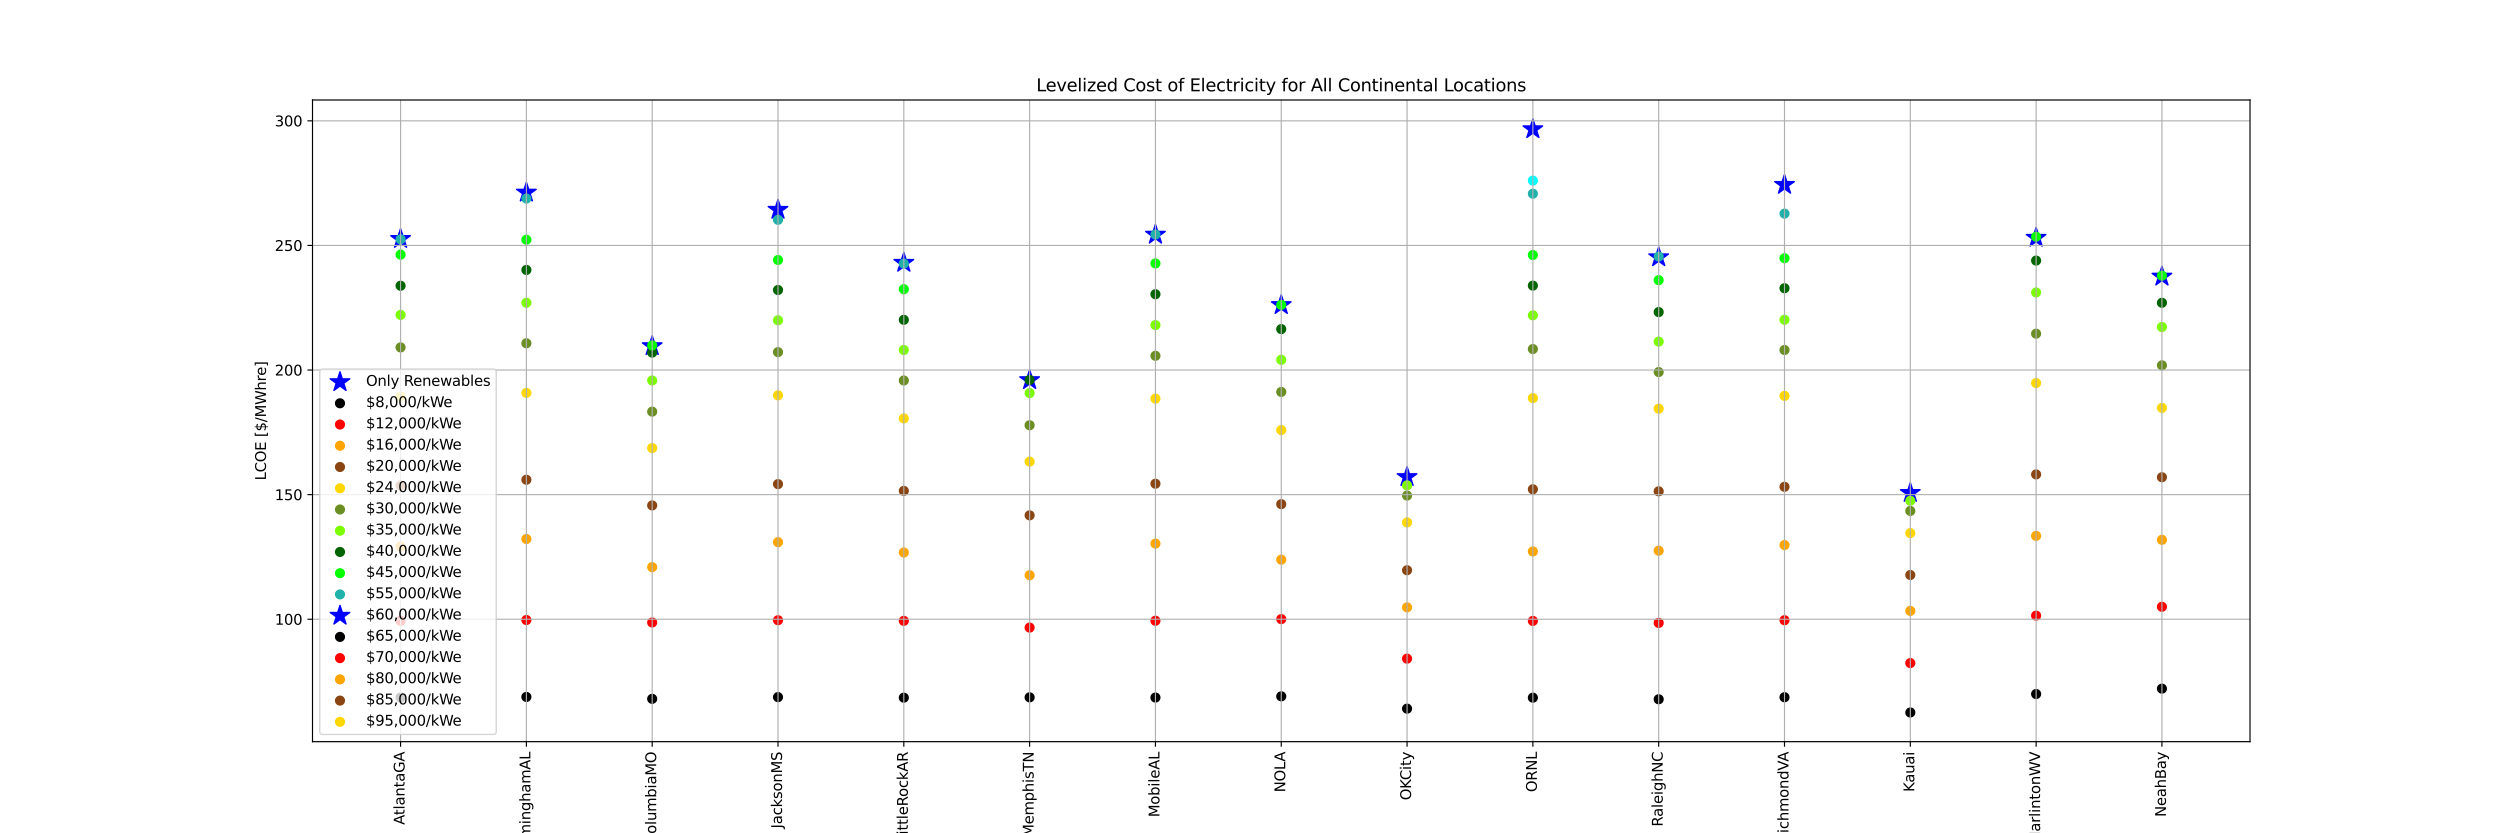 <?xml version="1.0" encoding="utf-8" standalone="no"?>
<!DOCTYPE svg PUBLIC "-//W3C//DTD SVG 1.1//EN"
  "http://www.w3.org/Graphics/SVG/1.1/DTD/svg11.dtd">
<svg xmlns:xlink="http://www.w3.org/1999/xlink" width="1728pt" height="576pt" viewBox="0 0 1728 576" xmlns="http://www.w3.org/2000/svg" version="1.1">
 <defs>
  <style type="text/css">*{stroke-linejoin: round; stroke-linecap: butt}</style>
 </defs>
 <g id="figure_1">
  <g id="patch_1">
   <path d="M 0 576 
L 1728 576 
L 1728 0 
L 0 0 
z
" style="fill: #ffffff"/>
  </g>
  <g id="axes_1">
   <g id="patch_2">
    <path d="M 216 512.64 
L 1555.2 512.64 
L 1555.2 69.12 
L 216 69.12 
z
" style="fill: #ffffff"/>
   </g>
   <g id="PathCollection_1">
    <defs>
     <path id="m0b6b578bd4" d="M 0 -7.071 
L -1.588 -2.185 
L -6.725 -2.185 
L -2.569 0.835 
L -4.156 5.721 
L -0 2.701 
L 4.156 5.721 
L 2.569 0.835 
L 6.725 -2.185 
L 1.588 -2.185 
z
" style="stroke: #0000ff"/>
    </defs>
    <g clip-path="url(#p31e701ffeb)">
     <use xlink:href="#m0b6b578bd4" x="276.873" y="165.131" style="fill: #0000ff; stroke: #0000ff"/>
    </g>
   </g>
   <g id="PathCollection_2">
    <defs>
     <path id="mb8eeec7f52" d="M 0 3 
C 0.796 3 1.559 2.684 2.121 2.121 
C 2.684 1.559 3 0.796 3 0 
C 3 -0.796 2.684 -1.559 2.121 -2.121 
C 1.559 -2.684 0.796 -3 0 -3 
C -0.796 -3 -1.559 -2.684 -2.121 -2.121 
C -2.684 -1.559 -3 -0.796 -3 0 
C -3 0.796 -2.684 1.559 -2.121 2.121 
C -1.559 2.684 -0.796 3 0 3 
z
" style="stroke: #000000"/>
    </defs>
    <g clip-path="url(#p31e701ffeb)">
     <use xlink:href="#mb8eeec7f52" x="276.873" y="482.084" style="stroke: #000000"/>
    </g>
   </g>
   <g id="PathCollection_3">
    <defs>
     <path id="ma0a30d50ec" d="M 0 3 
C 0.796 3 1.559 2.684 2.121 2.121 
C 2.684 1.559 3 0.796 3 0 
C 3 -0.796 2.684 -1.559 2.121 -2.121 
C 1.559 -2.684 0.796 -3 0 -3 
C -0.796 -3 -1.559 -2.684 -2.121 -2.121 
C -2.684 -1.559 -3 -0.796 -3 0 
C -3 0.796 -2.684 1.559 -2.121 2.121 
C -1.559 2.684 -0.796 3 0 3 
z
" style="stroke: #ff0000"/>
    </defs>
    <g clip-path="url(#p31e701ffeb)">
     <use xlink:href="#ma0a30d50ec" x="276.873" y="429.091" style="fill: #ff0000; stroke: #ff0000"/>
    </g>
   </g>
   <g id="PathCollection_4">
    <defs>
     <path id="me74ac51094" d="M 0 3 
C 0.796 3 1.559 2.684 2.121 2.121 
C 2.684 1.559 3 0.796 3 0 
C 3 -0.796 2.684 -1.559 2.121 -2.121 
C 1.559 -2.684 0.796 -3 0 -3 
C -0.796 -3 -1.559 -2.684 -2.121 -2.121 
C -2.684 -1.559 -3 -0.796 -3 0 
C -3 0.796 -2.684 1.559 -2.121 2.121 
C -1.559 2.684 -0.796 3 0 3 
z
" style="stroke: #ffa500"/>
    </defs>
    <g clip-path="url(#p31e701ffeb)">
     <use xlink:href="#me74ac51094" x="276.873" y="377.814" style="fill: #ffa500; stroke: #ffa500"/>
    </g>
   </g>
   <g id="PathCollection_5">
    <defs>
     <path id="mde083c0432" d="M 0 3 
C 0.796 3 1.559 2.684 2.121 2.121 
C 2.684 1.559 3 0.796 3 0 
C 3 -0.796 2.684 -1.559 2.121 -2.121 
C 1.559 -2.684 0.796 -3 0 -3 
C -0.796 -3 -1.559 -2.684 -2.121 -2.121 
C -2.684 -1.559 -3 -0.796 -3 0 
C -3 0.796 -2.684 1.559 -2.121 2.121 
C -1.559 2.684 -0.796 3 0 3 
z
" style="stroke: #8b4513"/>
    </defs>
    <g clip-path="url(#p31e701ffeb)">
     <use xlink:href="#mde083c0432" x="276.873" y="335.65" style="fill: #8b4513; stroke: #8b4513"/>
    </g>
   </g>
   <g id="PathCollection_6">
    <defs>
     <path id="mab5fc7b116" d="M 0 3 
C 0.796 3 1.559 2.684 2.121 2.121 
C 2.684 1.559 3 0.796 3 0 
C 3 -0.796 2.684 -1.559 2.121 -2.121 
C 1.559 -2.684 0.796 -3 0 -3 
C -0.796 -3 -1.559 -2.684 -2.121 -2.121 
C -2.684 -1.559 -3 -0.796 -3 0 
C -3 0.796 -2.684 1.559 -2.121 2.121 
C -1.559 2.684 -0.796 3 0 3 
z
" style="stroke: #ffd700"/>
    </defs>
    <g clip-path="url(#p31e701ffeb)">
     <use xlink:href="#mab5fc7b116" x="276.873" y="274.193" style="fill: #ffd700; stroke: #ffd700"/>
    </g>
   </g>
   <g id="PathCollection_7">
    <defs>
     <path id="m4edd1e3dc9" d="M 0 3 
C 0.796 3 1.559 2.684 2.121 2.121 
C 2.684 1.559 3 0.796 3 0 
C 3 -0.796 2.684 -1.559 2.121 -2.121 
C 1.559 -2.684 0.796 -3 0 -3 
C -0.796 -3 -1.559 -2.684 -2.121 -2.121 
C -2.684 -1.559 -3 -0.796 -3 0 
C -3 0.796 -2.684 1.559 -2.121 2.121 
C -1.559 2.684 -0.796 3 0 3 
z
" style="stroke: #6b8e23"/>
    </defs>
    <g clip-path="url(#p31e701ffeb)">
     <use xlink:href="#m4edd1e3dc9" x="276.873" y="240.136" style="fill: #6b8e23; stroke: #6b8e23"/>
    </g>
   </g>
   <g id="PathCollection_8">
    <defs>
     <path id="m8602c0d2cc" d="M 0 3 
C 0.796 3 1.559 2.684 2.121 2.121 
C 2.684 1.559 3 0.796 3 0 
C 3 -0.796 2.684 -1.559 2.121 -2.121 
C 1.559 -2.684 0.796 -3 0 -3 
C -0.796 -3 -1.559 -2.684 -2.121 -2.121 
C -2.684 -1.559 -3 -0.796 -3 0 
C -3 0.796 -2.684 1.559 -2.121 2.121 
C -1.559 2.684 -0.796 3 0 3 
z
" style="stroke: #7cfc00"/>
    </defs>
    <g clip-path="url(#p31e701ffeb)">
     <use xlink:href="#m8602c0d2cc" x="276.873" y="217.65" style="fill: #7cfc00; stroke: #7cfc00"/>
    </g>
   </g>
   <g id="PathCollection_9">
    <defs>
     <path id="m7fac6dad6c" d="M 0 3 
C 0.796 3 1.559 2.684 2.121 2.121 
C 2.684 1.559 3 0.796 3 0 
C 3 -0.796 2.684 -1.559 2.121 -2.121 
C 1.559 -2.684 0.796 -3 0 -3 
C -0.796 -3 -1.559 -2.684 -2.121 -2.121 
C -2.684 -1.559 -3 -0.796 -3 0 
C -3 0.796 -2.684 1.559 -2.121 2.121 
C -1.559 2.684 -0.796 3 0 3 
z
" style="stroke: #006400"/>
    </defs>
    <g clip-path="url(#p31e701ffeb)">
     <use xlink:href="#m7fac6dad6c" x="276.873" y="197.51" style="fill: #006400; stroke: #006400"/>
    </g>
   </g>
   <g id="PathCollection_10">
    <defs>
     <path id="m81966add4f" d="M 0 3 
C 0.796 3 1.559 2.684 2.121 2.121 
C 2.684 1.559 3 0.796 3 0 
C 3 -0.796 2.684 -1.559 2.121 -2.121 
C 1.559 -2.684 0.796 -3 0 -3 
C -0.796 -3 -1.559 -2.684 -2.121 -2.121 
C -2.684 -1.559 -3 -0.796 -3 0 
C -3 0.796 -2.684 1.559 -2.121 2.121 
C -1.559 2.684 -0.796 3 0 3 
z
" style="stroke: #00ff00"/>
    </defs>
    <g clip-path="url(#p31e701ffeb)">
     <use xlink:href="#m81966add4f" x="276.873" y="176.002" style="fill: #00ff00; stroke: #00ff00"/>
    </g>
   </g>
   <g id="PathCollection_11">
    <defs>
     <path id="ma739b99c07" d="M 0 3 
C 0.796 3 1.559 2.684 2.121 2.121 
C 2.684 1.559 3 0.796 3 0 
C 3 -0.796 2.684 -1.559 2.121 -2.121 
C 1.559 -2.684 0.796 -3 0 -3 
C -0.796 -3 -1.559 -2.684 -2.121 -2.121 
C -2.684 -1.559 -3 -0.796 -3 0 
C -3 0.796 -2.684 1.559 -2.121 2.121 
C -1.559 2.684 -0.796 3 0 3 
z
" style="stroke: #20b2aa"/>
    </defs>
    <g clip-path="url(#p31e701ffeb)">
     <use xlink:href="#ma739b99c07" x="276.873" y="165.392" style="fill: #20b2aa; stroke: #20b2aa"/>
    </g>
   </g>
   <g id="PathCollection_12">
    <g clip-path="url(#p31e701ffeb)">
     <use xlink:href="#m0b6b578bd4" x="363.834" y="133.082" style="fill: #0000ff; stroke: #0000ff"/>
    </g>
   </g>
   <g id="PathCollection_13">
    <g clip-path="url(#p31e701ffeb)">
     <use xlink:href="#mb8eeec7f52" x="363.834" y="481.717" style="stroke: #000000"/>
    </g>
   </g>
   <g id="PathCollection_14">
    <g clip-path="url(#p31e701ffeb)">
     <use xlink:href="#ma0a30d50ec" x="363.834" y="428.553" style="fill: #ff0000; stroke: #ff0000"/>
    </g>
   </g>
   <g id="PathCollection_15">
    <g clip-path="url(#p31e701ffeb)">
     <use xlink:href="#me74ac51094" x="363.834" y="372.565" style="fill: #ffa500; stroke: #ffa500"/>
    </g>
   </g>
   <g id="PathCollection_16">
    <g clip-path="url(#p31e701ffeb)">
     <use xlink:href="#mde083c0432" x="363.834" y="331.605" style="fill: #8b4513; stroke: #8b4513"/>
    </g>
   </g>
   <g id="PathCollection_17">
    <g clip-path="url(#p31e701ffeb)">
     <use xlink:href="#mab5fc7b116" x="363.834" y="271.568" style="fill: #ffd700; stroke: #ffd700"/>
    </g>
   </g>
   <g id="PathCollection_18">
    <g clip-path="url(#p31e701ffeb)">
     <use xlink:href="#m4edd1e3dc9" x="363.834" y="237.274" style="fill: #6b8e23; stroke: #6b8e23"/>
    </g>
   </g>
   <g id="PathCollection_19">
    <g clip-path="url(#p31e701ffeb)">
     <use xlink:href="#m8602c0d2cc" x="363.834" y="209.261" style="fill: #7cfc00; stroke: #7cfc00"/>
    </g>
   </g>
   <g id="PathCollection_20">
    <g clip-path="url(#p31e701ffeb)">
     <use xlink:href="#m7fac6dad6c" x="363.834" y="186.579" style="fill: #006400; stroke: #006400"/>
    </g>
   </g>
   <g id="PathCollection_21">
    <g clip-path="url(#p31e701ffeb)">
     <use xlink:href="#m81966add4f" x="363.834" y="165.715" style="fill: #00ff00; stroke: #00ff00"/>
    </g>
   </g>
   <g id="PathCollection_22">
    <g clip-path="url(#p31e701ffeb)">
     <use xlink:href="#ma739b99c07" x="363.834" y="137.246" style="fill: #20b2aa; stroke: #20b2aa"/>
    </g>
   </g>
   <g id="PathCollection_23">
    <g clip-path="url(#p31e701ffeb)">
     <use xlink:href="#m0b6b578bd4" x="450.795" y="239.235" style="fill: #0000ff; stroke: #0000ff"/>
    </g>
   </g>
   <g id="PathCollection_24">
    <g clip-path="url(#p31e701ffeb)">
     <use xlink:href="#mb8eeec7f52" x="450.795" y="483.043" style="stroke: #000000"/>
    </g>
   </g>
   <g id="PathCollection_25">
    <g clip-path="url(#p31e701ffeb)">
     <use xlink:href="#ma0a30d50ec" x="450.795" y="430.253" style="fill: #ff0000; stroke: #ff0000"/>
    </g>
   </g>
   <g id="PathCollection_26">
    <g clip-path="url(#p31e701ffeb)">
     <use xlink:href="#me74ac51094" x="450.795" y="392.006" style="fill: #ffa500; stroke: #ffa500"/>
    </g>
   </g>
   <g id="PathCollection_27">
    <g clip-path="url(#p31e701ffeb)">
     <use xlink:href="#mde083c0432" x="450.795" y="349.35" style="fill: #8b4513; stroke: #8b4513"/>
    </g>
   </g>
   <g id="PathCollection_28">
    <g clip-path="url(#p31e701ffeb)">
     <use xlink:href="#mab5fc7b116" x="450.795" y="309.702" style="fill: #ffd700; stroke: #ffd700"/>
    </g>
   </g>
   <g id="PathCollection_29">
    <g clip-path="url(#p31e701ffeb)">
     <use xlink:href="#m4edd1e3dc9" x="450.795" y="284.531" style="fill: #6b8e23; stroke: #6b8e23"/>
    </g>
   </g>
   <g id="PathCollection_30">
    <g clip-path="url(#p31e701ffeb)">
     <use xlink:href="#m8602c0d2cc" x="450.795" y="262.973" style="fill: #7cfc00; stroke: #7cfc00"/>
    </g>
   </g>
   <g id="PathCollection_31">
    <g clip-path="url(#p31e701ffeb)">
     <use xlink:href="#m7fac6dad6c" x="450.795" y="243.722" style="fill: #006400; stroke: #006400"/>
    </g>
   </g>
   <g id="PathCollection_32">
    <g clip-path="url(#p31e701ffeb)">
     <use xlink:href="#m81966add4f" x="450.795" y="238.742" style="fill: #00ff00; stroke: #00ff00"/>
    </g>
   </g>
   <g id="PathCollection_33">
    <g clip-path="url(#p31e701ffeb)">
     <use xlink:href="#m0b6b578bd4" x="537.756" y="144.998" style="fill: #0000ff; stroke: #0000ff"/>
    </g>
   </g>
   <g id="PathCollection_34">
    <g clip-path="url(#p31e701ffeb)">
     <use xlink:href="#mb8eeec7f52" x="537.756" y="481.859" style="stroke: #000000"/>
    </g>
   </g>
   <g id="PathCollection_35">
    <g clip-path="url(#p31e701ffeb)">
     <use xlink:href="#ma0a30d50ec" x="537.756" y="428.695" style="fill: #ff0000; stroke: #ff0000"/>
    </g>
   </g>
   <g id="PathCollection_36">
    <g clip-path="url(#p31e701ffeb)">
     <use xlink:href="#me74ac51094" x="537.756" y="374.742" style="fill: #ffa500; stroke: #ffa500"/>
    </g>
   </g>
   <g id="PathCollection_37">
    <g clip-path="url(#p31e701ffeb)">
     <use xlink:href="#mde083c0432" x="537.756" y="334.618" style="fill: #8b4513; stroke: #8b4513"/>
    </g>
   </g>
   <g id="PathCollection_38">
    <g clip-path="url(#p31e701ffeb)">
     <use xlink:href="#mab5fc7b116" x="537.756" y="273.283" style="fill: #ffd700; stroke: #ffd700"/>
    </g>
   </g>
   <g id="PathCollection_39">
    <g clip-path="url(#p31e701ffeb)">
     <use xlink:href="#m4edd1e3dc9" x="537.756" y="243.38" style="fill: #6b8e23; stroke: #6b8e23"/>
    </g>
   </g>
   <g id="PathCollection_40">
    <g clip-path="url(#p31e701ffeb)">
     <use xlink:href="#m8602c0d2cc" x="537.756" y="221.362" style="fill: #7cfc00; stroke: #7cfc00"/>
    </g>
   </g>
   <g id="PathCollection_41">
    <g clip-path="url(#p31e701ffeb)">
     <use xlink:href="#m7fac6dad6c" x="537.756" y="200.447" style="fill: #006400; stroke: #006400"/>
    </g>
   </g>
   <g id="PathCollection_42">
    <g clip-path="url(#p31e701ffeb)">
     <use xlink:href="#m81966add4f" x="537.756" y="179.696" style="fill: #00ff00; stroke: #00ff00"/>
    </g>
   </g>
   <g id="PathCollection_43">
    <g clip-path="url(#p31e701ffeb)">
     <use xlink:href="#ma739b99c07" x="537.756" y="151.941" style="fill: #20b2aa; stroke: #20b2aa"/>
    </g>
   </g>
   <g id="PathCollection_44">
    <g clip-path="url(#p31e701ffeb)">
     <use xlink:href="#m0b6b578bd4" x="624.717" y="181.619" style="fill: #0000ff; stroke: #0000ff"/>
    </g>
   </g>
   <g id="PathCollection_45">
    <g clip-path="url(#p31e701ffeb)">
     <use xlink:href="#mb8eeec7f52" x="624.717" y="482.219" style="stroke: #000000"/>
    </g>
   </g>
   <g id="PathCollection_46">
    <g clip-path="url(#p31e701ffeb)">
     <use xlink:href="#ma0a30d50ec" x="624.717" y="429.131" style="fill: #ff0000; stroke: #ff0000"/>
    </g>
   </g>
   <g id="PathCollection_47">
    <g clip-path="url(#p31e701ffeb)">
     <use xlink:href="#me74ac51094" x="624.717" y="381.879" style="fill: #ffa500; stroke: #ffa500"/>
    </g>
   </g>
   <g id="PathCollection_48">
    <g clip-path="url(#p31e701ffeb)">
     <use xlink:href="#mde083c0432" x="624.717" y="339.276" style="fill: #8b4513; stroke: #8b4513"/>
    </g>
   </g>
   <g id="PathCollection_49">
    <g clip-path="url(#p31e701ffeb)">
     <use xlink:href="#mab5fc7b116" x="624.717" y="289.227" style="fill: #ffd700; stroke: #ffd700"/>
    </g>
   </g>
   <g id="PathCollection_50">
    <g clip-path="url(#p31e701ffeb)">
     <use xlink:href="#m4edd1e3dc9" x="624.717" y="262.995" style="fill: #6b8e23; stroke: #6b8e23"/>
    </g>
   </g>
   <g id="PathCollection_51">
    <g clip-path="url(#p31e701ffeb)">
     <use xlink:href="#m8602c0d2cc" x="624.717" y="241.882" style="fill: #7cfc00; stroke: #7cfc00"/>
    </g>
   </g>
   <g id="PathCollection_52">
    <g clip-path="url(#p31e701ffeb)">
     <use xlink:href="#m7fac6dad6c" x="624.717" y="221.061" style="fill: #006400; stroke: #006400"/>
    </g>
   </g>
   <g id="PathCollection_53">
    <g clip-path="url(#p31e701ffeb)">
     <use xlink:href="#m81966add4f" x="624.717" y="199.888" style="fill: #00ff00; stroke: #00ff00"/>
    </g>
   </g>
   <g id="PathCollection_54">
    <g clip-path="url(#p31e701ffeb)">
     <use xlink:href="#ma739b99c07" x="624.717" y="182.216" style="fill: #20b2aa; stroke: #20b2aa"/>
    </g>
   </g>
   <g id="PathCollection_55">
    <g clip-path="url(#p31e701ffeb)">
     <use xlink:href="#m0b6b578bd4" x="711.678" y="262.693" style="fill: #0000ff; stroke: #0000ff"/>
    </g>
   </g>
   <g id="PathCollection_56">
    <g clip-path="url(#p31e701ffeb)">
     <use xlink:href="#mb8eeec7f52" x="711.678" y="482.009" style="stroke: #000000"/>
    </g>
   </g>
   <g id="PathCollection_57">
    <g clip-path="url(#p31e701ffeb)">
     <use xlink:href="#ma0a30d50ec" x="711.678" y="433.789" style="fill: #ff0000; stroke: #ff0000"/>
    </g>
   </g>
   <g id="PathCollection_58">
    <g clip-path="url(#p31e701ffeb)">
     <use xlink:href="#me74ac51094" x="711.678" y="397.611" style="fill: #ffa500; stroke: #ffa500"/>
    </g>
   </g>
   <g id="PathCollection_59">
    <g clip-path="url(#p31e701ffeb)">
     <use xlink:href="#mde083c0432" x="711.678" y="356.213" style="fill: #8b4513; stroke: #8b4513"/>
    </g>
   </g>
   <g id="PathCollection_60">
    <g clip-path="url(#p31e701ffeb)">
     <use xlink:href="#mab5fc7b116" x="711.678" y="319.052" style="fill: #ffd700; stroke: #ffd700"/>
    </g>
   </g>
   <g id="PathCollection_61">
    <g clip-path="url(#p31e701ffeb)">
     <use xlink:href="#m4edd1e3dc9" x="711.678" y="293.929" style="fill: #6b8e23; stroke: #6b8e23"/>
    </g>
   </g>
   <g id="PathCollection_62">
    <g clip-path="url(#p31e701ffeb)">
     <use xlink:href="#m8602c0d2cc" x="711.678" y="271.713" style="fill: #7cfc00; stroke: #7cfc00"/>
    </g>
   </g>
   <g id="PathCollection_63">
    <g clip-path="url(#p31e701ffeb)">
     <use xlink:href="#m7fac6dad6c" x="711.678" y="262.617" style="fill: #006400; stroke: #006400"/>
    </g>
   </g>
   <g id="PathCollection_64">
    <g clip-path="url(#p31e701ffeb)">
     <use xlink:href="#m0b6b578bd4" x="798.639" y="162.191" style="fill: #0000ff; stroke: #0000ff"/>
    </g>
   </g>
   <g id="PathCollection_65">
    <g clip-path="url(#p31e701ffeb)">
     <use xlink:href="#mb8eeec7f52" x="798.639" y="482.142" style="stroke: #000000"/>
    </g>
   </g>
   <g id="PathCollection_66">
    <g clip-path="url(#p31e701ffeb)">
     <use xlink:href="#ma0a30d50ec" x="798.639" y="429.066" style="fill: #ff0000; stroke: #ff0000"/>
    </g>
   </g>
   <g id="PathCollection_67">
    <g clip-path="url(#p31e701ffeb)">
     <use xlink:href="#me74ac51094" x="798.639" y="375.737" style="fill: #ffa500; stroke: #ffa500"/>
    </g>
   </g>
   <g id="PathCollection_68">
    <g clip-path="url(#p31e701ffeb)">
     <use xlink:href="#mde083c0432" x="798.639" y="334.335" style="fill: #8b4513; stroke: #8b4513"/>
    </g>
   </g>
   <g id="PathCollection_69">
    <g clip-path="url(#p31e701ffeb)">
     <use xlink:href="#mab5fc7b116" x="798.639" y="275.517" style="fill: #ffd700; stroke: #ffd700"/>
    </g>
   </g>
   <g id="PathCollection_70">
    <g clip-path="url(#p31e701ffeb)">
     <use xlink:href="#m4edd1e3dc9" x="798.639" y="245.935" style="fill: #6b8e23; stroke: #6b8e23"/>
    </g>
   </g>
   <g id="PathCollection_71">
    <g clip-path="url(#p31e701ffeb)">
     <use xlink:href="#m8602c0d2cc" x="798.639" y="224.7" style="fill: #7cfc00; stroke: #7cfc00"/>
    </g>
   </g>
   <g id="PathCollection_72">
    <g clip-path="url(#p31e701ffeb)">
     <use xlink:href="#m7fac6dad6c" x="798.639" y="203.372" style="fill: #006400; stroke: #006400"/>
    </g>
   </g>
   <g id="PathCollection_73">
    <g clip-path="url(#p31e701ffeb)">
     <use xlink:href="#m81966add4f" x="798.639" y="182.076" style="fill: #00ff00; stroke: #00ff00"/>
    </g>
   </g>
   <g id="PathCollection_74">
    <g clip-path="url(#p31e701ffeb)">
     <use xlink:href="#ma739b99c07" x="798.639" y="162.1" style="fill: #20b2aa; stroke: #20b2aa"/>
    </g>
   </g>
   <g id="PathCollection_75">
    <g clip-path="url(#p31e701ffeb)">
     <use xlink:href="#m0b6b578bd4" x="885.6" y="210.842" style="fill: #0000ff; stroke: #0000ff"/>
    </g>
   </g>
   <g id="PathCollection_76">
    <g clip-path="url(#p31e701ffeb)">
     <use xlink:href="#mb8eeec7f52" x="885.6" y="481.312" style="stroke: #000000"/>
    </g>
   </g>
   <g id="PathCollection_77">
    <g clip-path="url(#p31e701ffeb)">
     <use xlink:href="#ma0a30d50ec" x="885.6" y="427.931" style="fill: #ff0000; stroke: #ff0000"/>
    </g>
   </g>
   <g id="PathCollection_78">
    <g clip-path="url(#p31e701ffeb)">
     <use xlink:href="#me74ac51094" x="885.6" y="386.836" style="fill: #ffa500; stroke: #ffa500"/>
    </g>
   </g>
   <g id="PathCollection_79">
    <g clip-path="url(#p31e701ffeb)">
     <use xlink:href="#mde083c0432" x="885.6" y="348.467" style="fill: #8b4513; stroke: #8b4513"/>
    </g>
   </g>
   <g id="PathCollection_80">
    <g clip-path="url(#p31e701ffeb)">
     <use xlink:href="#mab5fc7b116" x="885.6" y="297.259" style="fill: #ffd700; stroke: #ffd700"/>
    </g>
   </g>
   <g id="PathCollection_81">
    <g clip-path="url(#p31e701ffeb)">
     <use xlink:href="#m4edd1e3dc9" x="885.6" y="270.914" style="fill: #6b8e23; stroke: #6b8e23"/>
    </g>
   </g>
   <g id="PathCollection_82">
    <g clip-path="url(#p31e701ffeb)">
     <use xlink:href="#m8602c0d2cc" x="885.6" y="248.702" style="fill: #7cfc00; stroke: #7cfc00"/>
    </g>
   </g>
   <g id="PathCollection_83">
    <g clip-path="url(#p31e701ffeb)">
     <use xlink:href="#m7fac6dad6c" x="885.6" y="227.467" style="fill: #006400; stroke: #006400"/>
    </g>
   </g>
   <g id="PathCollection_84">
    <g clip-path="url(#p31e701ffeb)">
     <use xlink:href="#m81966add4f" x="885.6" y="210.761" style="fill: #00ff00; stroke: #00ff00"/>
    </g>
   </g>
   <g id="PathCollection_85">
    <g clip-path="url(#p31e701ffeb)">
     <use xlink:href="#m0b6b578bd4" x="972.561" y="329.702" style="fill: #0000ff; stroke: #0000ff"/>
    </g>
   </g>
   <g id="PathCollection_86">
    <g clip-path="url(#p31e701ffeb)">
     <use xlink:href="#mb8eeec7f52" x="972.561" y="489.812" style="stroke: #000000"/>
    </g>
   </g>
   <g id="PathCollection_87">
    <g clip-path="url(#p31e701ffeb)">
     <use xlink:href="#ma0a30d50ec" x="972.561" y="455.254" style="fill: #ff0000; stroke: #ff0000"/>
    </g>
   </g>
   <g id="PathCollection_88">
    <g clip-path="url(#p31e701ffeb)">
     <use xlink:href="#me74ac51094" x="972.561" y="419.788" style="fill: #ffa500; stroke: #ffa500"/>
    </g>
   </g>
   <g id="PathCollection_89">
    <g clip-path="url(#p31e701ffeb)">
     <use xlink:href="#mde083c0432" x="972.561" y="394.15" style="fill: #8b4513; stroke: #8b4513"/>
    </g>
   </g>
   <g id="PathCollection_90">
    <g clip-path="url(#p31e701ffeb)">
     <use xlink:href="#mab5fc7b116" x="972.561" y="361.089" style="fill: #ffd700; stroke: #ffd700"/>
    </g>
   </g>
   <g id="PathCollection_91">
    <g clip-path="url(#p31e701ffeb)">
     <use xlink:href="#m4edd1e3dc9" x="972.561" y="342.541" style="fill: #6b8e23; stroke: #6b8e23"/>
    </g>
   </g>
   <g id="PathCollection_92">
    <g clip-path="url(#p31e701ffeb)">
     <use xlink:href="#m8602c0d2cc" x="972.561" y="335.463" style="fill: #7cfc00; stroke: #7cfc00"/>
    </g>
   </g>
   <g id="PathCollection_93">
    <g clip-path="url(#p31e701ffeb)">
     <use xlink:href="#m0b6b578bd4" x="1059.522" y="89.28" style="fill: #0000ff; stroke: #0000ff"/>
    </g>
   </g>
   <g id="PathCollection_94">
    <g clip-path="url(#p31e701ffeb)">
     <use xlink:href="#mb8eeec7f52" x="1059.522" y="482.234" style="stroke: #000000"/>
    </g>
   </g>
   <g id="PathCollection_95">
    <g clip-path="url(#p31e701ffeb)">
     <use xlink:href="#ma0a30d50ec" x="1059.522" y="429.184" style="fill: #ff0000; stroke: #ff0000"/>
    </g>
   </g>
   <g id="PathCollection_96">
    <g clip-path="url(#p31e701ffeb)">
     <use xlink:href="#me74ac51094" x="1059.522" y="381.147" style="fill: #ffa500; stroke: #ffa500"/>
    </g>
   </g>
   <g id="PathCollection_97">
    <g clip-path="url(#p31e701ffeb)">
     <use xlink:href="#mde083c0432" x="1059.522" y="338.194" style="fill: #8b4513; stroke: #8b4513"/>
    </g>
   </g>
   <g id="PathCollection_98">
    <g clip-path="url(#p31e701ffeb)">
     <use xlink:href="#mab5fc7b116" x="1059.522" y="275.171" style="fill: #ffd700; stroke: #ffd700"/>
    </g>
   </g>
   <g id="PathCollection_99">
    <g clip-path="url(#p31e701ffeb)">
     <use xlink:href="#m4edd1e3dc9" x="1059.522" y="241.26" style="fill: #6b8e23; stroke: #6b8e23"/>
    </g>
   </g>
   <g id="PathCollection_100">
    <g clip-path="url(#p31e701ffeb)">
     <use xlink:href="#m8602c0d2cc" x="1059.522" y="217.943" style="fill: #7cfc00; stroke: #7cfc00"/>
    </g>
   </g>
   <g id="PathCollection_101">
    <g clip-path="url(#p31e701ffeb)">
     <use xlink:href="#m7fac6dad6c" x="1059.522" y="197.417" style="fill: #006400; stroke: #006400"/>
    </g>
   </g>
   <g id="PathCollection_102">
    <g clip-path="url(#p31e701ffeb)">
     <use xlink:href="#m81966add4f" x="1059.522" y="176.269" style="fill: #00ff00; stroke: #00ff00"/>
    </g>
   </g>
   <g id="PathCollection_103">
    <g clip-path="url(#p31e701ffeb)">
     <use xlink:href="#ma739b99c07" x="1059.522" y="133.891" style="fill: #20b2aa; stroke: #20b2aa"/>
    </g>
   </g>
   <g id="PathCollection_104">
    <defs>
     <path id="ma27cb519cc" d="M 0 3 
C 0.796 3 1.559 2.684 2.121 2.121 
C 2.684 1.559 3 0.796 3 0 
C 3 -0.796 2.684 -1.559 2.121 -2.121 
C 1.559 -2.684 0.796 -3 0 -3 
C -0.796 -3 -1.559 -2.684 -2.121 -2.121 
C -2.684 -1.559 -3 -0.796 -3 0 
C -3 0.796 -2.684 1.559 -2.121 2.121 
C -1.559 2.684 -0.796 3 0 3 
z
" style="stroke: #00ffff"/>
    </defs>
    <g clip-path="url(#p31e701ffeb)">
     <use xlink:href="#ma27cb519cc" x="1059.522" y="124.836" style="fill: #00ffff; stroke: #00ffff"/>
    </g>
   </g>
   <g id="PathCollection_105">
    <g clip-path="url(#p31e701ffeb)">
     <use xlink:href="#m0b6b578bd4" x="1146.483" y="177.797" style="fill: #0000ff; stroke: #0000ff"/>
    </g>
   </g>
   <g id="PathCollection_106">
    <g clip-path="url(#p31e701ffeb)">
     <use xlink:href="#mb8eeec7f52" x="1146.483" y="483.332" style="stroke: #000000"/>
    </g>
   </g>
   <g id="PathCollection_107">
    <g clip-path="url(#p31e701ffeb)">
     <use xlink:href="#ma0a30d50ec" x="1146.483" y="430.551" style="fill: #ff0000; stroke: #ff0000"/>
    </g>
   </g>
   <g id="PathCollection_108">
    <g clip-path="url(#p31e701ffeb)">
     <use xlink:href="#me74ac51094" x="1146.483" y="380.631" style="fill: #ffa500; stroke: #ffa500"/>
    </g>
   </g>
   <g id="PathCollection_109">
    <g clip-path="url(#p31e701ffeb)">
     <use xlink:href="#mde083c0432" x="1146.483" y="339.602" style="fill: #8b4513; stroke: #8b4513"/>
    </g>
   </g>
   <g id="PathCollection_110">
    <g clip-path="url(#p31e701ffeb)">
     <use xlink:href="#mab5fc7b116" x="1146.483" y="282.465" style="fill: #ffd700; stroke: #ffd700"/>
    </g>
   </g>
   <g id="PathCollection_111">
    <g clip-path="url(#p31e701ffeb)">
     <use xlink:href="#m4edd1e3dc9" x="1146.483" y="257.162" style="fill: #6b8e23; stroke: #6b8e23"/>
    </g>
   </g>
   <g id="PathCollection_112">
    <g clip-path="url(#p31e701ffeb)">
     <use xlink:href="#m8602c0d2cc" x="1146.483" y="236.129" style="fill: #7cfc00; stroke: #7cfc00"/>
    </g>
   </g>
   <g id="PathCollection_113">
    <g clip-path="url(#p31e701ffeb)">
     <use xlink:href="#m7fac6dad6c" x="1146.483" y="215.712" style="fill: #006400; stroke: #006400"/>
    </g>
   </g>
   <g id="PathCollection_114">
    <g clip-path="url(#p31e701ffeb)">
     <use xlink:href="#m81966add4f" x="1146.483" y="193.644" style="fill: #00ff00; stroke: #00ff00"/>
    </g>
   </g>
   <g id="PathCollection_115">
    <g clip-path="url(#p31e701ffeb)">
     <use xlink:href="#ma739b99c07" x="1146.483" y="177.318" style="fill: #20b2aa; stroke: #20b2aa"/>
    </g>
   </g>
   <g id="PathCollection_116">
    <g clip-path="url(#p31e701ffeb)">
     <use xlink:href="#m0b6b578bd4" x="1233.444" y="127.75" style="fill: #0000ff; stroke: #0000ff"/>
    </g>
   </g>
   <g id="PathCollection_117">
    <g clip-path="url(#p31e701ffeb)">
     <use xlink:href="#mb8eeec7f52" x="1233.444" y="481.92" style="stroke: #000000"/>
    </g>
   </g>
   <g id="PathCollection_118">
    <g clip-path="url(#p31e701ffeb)">
     <use xlink:href="#ma0a30d50ec" x="1233.444" y="428.705" style="fill: #ff0000; stroke: #ff0000"/>
    </g>
   </g>
   <g id="PathCollection_119">
    <g clip-path="url(#p31e701ffeb)">
     <use xlink:href="#me74ac51094" x="1233.444" y="376.746" style="fill: #ffa500; stroke: #ffa500"/>
    </g>
   </g>
   <g id="PathCollection_120">
    <g clip-path="url(#p31e701ffeb)">
     <use xlink:href="#mde083c0432" x="1233.444" y="336.468" style="fill: #8b4513; stroke: #8b4513"/>
    </g>
   </g>
   <g id="PathCollection_121">
    <g clip-path="url(#p31e701ffeb)">
     <use xlink:href="#mab5fc7b116" x="1233.444" y="273.649" style="fill: #ffd700; stroke: #ffd700"/>
    </g>
   </g>
   <g id="PathCollection_122">
    <g clip-path="url(#p31e701ffeb)">
     <use xlink:href="#m4edd1e3dc9" x="1233.444" y="241.931" style="fill: #6b8e23; stroke: #6b8e23"/>
    </g>
   </g>
   <g id="PathCollection_123">
    <g clip-path="url(#p31e701ffeb)">
     <use xlink:href="#m8602c0d2cc" x="1233.444" y="221.019" style="fill: #7cfc00; stroke: #7cfc00"/>
    </g>
   </g>
   <g id="PathCollection_124">
    <g clip-path="url(#p31e701ffeb)">
     <use xlink:href="#m7fac6dad6c" x="1233.444" y="199.231" style="fill: #006400; stroke: #006400"/>
    </g>
   </g>
   <g id="PathCollection_125">
    <g clip-path="url(#p31e701ffeb)">
     <use xlink:href="#m81966add4f" x="1233.444" y="178.497" style="fill: #00ff00; stroke: #00ff00"/>
    </g>
   </g>
   <g id="PathCollection_126">
    <g clip-path="url(#p31e701ffeb)">
     <use xlink:href="#ma739b99c07" x="1233.444" y="147.655" style="fill: #20b2aa; stroke: #20b2aa"/>
    </g>
   </g>
   <g id="PathCollection_127">
    <g clip-path="url(#p31e701ffeb)">
     <use xlink:href="#m0b6b578bd4" x="1320.405" y="340.701" style="fill: #0000ff; stroke: #0000ff"/>
    </g>
   </g>
   <g id="PathCollection_128">
    <g clip-path="url(#p31e701ffeb)">
     <use xlink:href="#mb8eeec7f52" x="1320.405" y="492.48" style="stroke: #000000"/>
    </g>
   </g>
   <g id="PathCollection_129">
    <g clip-path="url(#p31e701ffeb)">
     <use xlink:href="#ma0a30d50ec" x="1320.405" y="458.322" style="fill: #ff0000; stroke: #ff0000"/>
    </g>
   </g>
   <g id="PathCollection_130">
    <g clip-path="url(#p31e701ffeb)">
     <use xlink:href="#me74ac51094" x="1320.405" y="422.247" style="fill: #ffa500; stroke: #ffa500"/>
    </g>
   </g>
   <g id="PathCollection_131">
    <g clip-path="url(#p31e701ffeb)">
     <use xlink:href="#mde083c0432" x="1320.405" y="397.449" style="fill: #8b4513; stroke: #8b4513"/>
    </g>
   </g>
   <g id="PathCollection_132">
    <g clip-path="url(#p31e701ffeb)">
     <use xlink:href="#mab5fc7b116" x="1320.405" y="368.486" style="fill: #ffd700; stroke: #ffd700"/>
    </g>
   </g>
   <g id="PathCollection_133">
    <g clip-path="url(#p31e701ffeb)">
     <use xlink:href="#m4edd1e3dc9" x="1320.405" y="353.164" style="fill: #6b8e23; stroke: #6b8e23"/>
    </g>
   </g>
   <g id="PathCollection_134">
    <g clip-path="url(#p31e701ffeb)">
     <use xlink:href="#m8602c0d2cc" x="1320.405" y="346.086" style="fill: #7cfc00; stroke: #7cfc00"/>
    </g>
   </g>
   <g id="PathCollection_135">
    <g clip-path="url(#p31e701ffeb)">
     <use xlink:href="#m0b6b578bd4" x="1407.366" y="164.339" style="fill: #0000ff; stroke: #0000ff"/>
    </g>
   </g>
   <g id="PathCollection_136">
    <g clip-path="url(#p31e701ffeb)">
     <use xlink:href="#mb8eeec7f52" x="1407.366" y="479.704" style="stroke: #000000"/>
    </g>
   </g>
   <g id="PathCollection_137">
    <g clip-path="url(#p31e701ffeb)">
     <use xlink:href="#ma0a30d50ec" x="1407.366" y="425.527" style="fill: #ff0000; stroke: #ff0000"/>
    </g>
   </g>
   <g id="PathCollection_138">
    <g clip-path="url(#p31e701ffeb)">
     <use xlink:href="#me74ac51094" x="1407.366" y="370.405" style="fill: #ffa500; stroke: #ffa500"/>
    </g>
   </g>
   <g id="PathCollection_139">
    <g clip-path="url(#p31e701ffeb)">
     <use xlink:href="#mde083c0432" x="1407.366" y="327.919" style="fill: #8b4513; stroke: #8b4513"/>
    </g>
   </g>
   <g id="PathCollection_140">
    <g clip-path="url(#p31e701ffeb)">
     <use xlink:href="#mab5fc7b116" x="1407.366" y="264.77" style="fill: #ffd700; stroke: #ffd700"/>
    </g>
   </g>
   <g id="PathCollection_141">
    <g clip-path="url(#p31e701ffeb)">
     <use xlink:href="#m4edd1e3dc9" x="1407.366" y="230.655" style="fill: #6b8e23; stroke: #6b8e23"/>
    </g>
   </g>
   <g id="PathCollection_142">
    <g clip-path="url(#p31e701ffeb)">
     <use xlink:href="#m8602c0d2cc" x="1407.366" y="202.14" style="fill: #7cfc00; stroke: #7cfc00"/>
    </g>
   </g>
   <g id="PathCollection_143">
    <g clip-path="url(#p31e701ffeb)">
     <use xlink:href="#m7fac6dad6c" x="1407.366" y="180.113" style="fill: #006400; stroke: #006400"/>
    </g>
   </g>
   <g id="PathCollection_144">
    <g clip-path="url(#p31e701ffeb)">
     <use xlink:href="#m81966add4f" x="1407.366" y="163.625" style="fill: #00ff00; stroke: #00ff00"/>
    </g>
   </g>
   <g id="PathCollection_145">
    <g clip-path="url(#p31e701ffeb)">
     <use xlink:href="#m0b6b578bd4" x="1494.327" y="191.174" style="fill: #0000ff; stroke: #0000ff"/>
    </g>
   </g>
   <g id="PathCollection_146">
    <g clip-path="url(#p31e701ffeb)">
     <use xlink:href="#mb8eeec7f52" x="1494.327" y="475.992" style="stroke: #000000"/>
    </g>
   </g>
   <g id="PathCollection_147">
    <g clip-path="url(#p31e701ffeb)">
     <use xlink:href="#ma0a30d50ec" x="1494.327" y="419.414" style="fill: #ff0000; stroke: #ff0000"/>
    </g>
   </g>
   <g id="PathCollection_148">
    <g clip-path="url(#p31e701ffeb)">
     <use xlink:href="#me74ac51094" x="1494.327" y="373.12" style="fill: #ffa500; stroke: #ffa500"/>
    </g>
   </g>
   <g id="PathCollection_149">
    <g clip-path="url(#p31e701ffeb)">
     <use xlink:href="#mde083c0432" x="1494.327" y="329.864" style="fill: #8b4513; stroke: #8b4513"/>
    </g>
   </g>
   <g id="PathCollection_150">
    <g clip-path="url(#p31e701ffeb)">
     <use xlink:href="#mab5fc7b116" x="1494.327" y="281.941" style="fill: #ffd700; stroke: #ffd700"/>
    </g>
   </g>
   <g id="PathCollection_151">
    <g clip-path="url(#p31e701ffeb)">
     <use xlink:href="#m4edd1e3dc9" x="1494.327" y="252.516" style="fill: #6b8e23; stroke: #6b8e23"/>
    </g>
   </g>
   <g id="PathCollection_152">
    <g clip-path="url(#p31e701ffeb)">
     <use xlink:href="#m8602c0d2cc" x="1494.327" y="226.019" style="fill: #7cfc00; stroke: #7cfc00"/>
    </g>
   </g>
   <g id="PathCollection_153">
    <g clip-path="url(#p31e701ffeb)">
     <use xlink:href="#m7fac6dad6c" x="1494.327" y="209.286" style="fill: #006400; stroke: #006400"/>
    </g>
   </g>
   <g id="PathCollection_154">
    <g clip-path="url(#p31e701ffeb)">
     <use xlink:href="#m81966add4f" x="1494.327" y="190.521" style="fill: #00ff00; stroke: #00ff00"/>
    </g>
   </g>
   <g id="matplotlib.axis_1">
    <g id="xtick_1">
     <g id="line2d_1">
      <path d="M 276.873 512.64 
L 276.873 69.12 
" clip-path="url(#p31e701ffeb)" style="fill: none; stroke: #b0b0b0; stroke-width: 0.8; stroke-linecap: square"/>
     </g>
     <g id="line2d_2">
      <defs>
       <path id="m55657ad56f" d="M 0 0 
L 0 3.5 
" style="stroke: #000000; stroke-width: 0.8"/>
      </defs>
      <g>
       <use xlink:href="#m55657ad56f" x="276.873" y="512.64" style="stroke: #000000; stroke-width: 0.8"/>
      </g>
     </g>
     <g id="text_1">
      <!-- AtlantaGA -->
      <g transform="translate(279.632 570.107) rotate(-90) scale(0.1 -0.1)">
       <defs>
        <path id="DejaVuSans-41" d="M 2188 4044 
L 1331 1722 
L 3047 1722 
L 2188 4044 
z
M 1831 4666 
L 2547 4666 
L 4325 0 
L 3669 0 
L 3244 1197 
L 1141 1197 
L 716 0 
L 50 0 
L 1831 4666 
z
" transform="scale(0.016)"/>
        <path id="DejaVuSans-74" d="M 1172 4494 
L 1172 3500 
L 2356 3500 
L 2356 3053 
L 1172 3053 
L 1172 1153 
Q 1172 725 1289 603 
Q 1406 481 1766 481 
L 2356 481 
L 2356 0 
L 1766 0 
Q 1100 0 847 248 
Q 594 497 594 1153 
L 594 3053 
L 172 3053 
L 172 3500 
L 594 3500 
L 594 4494 
L 1172 4494 
z
" transform="scale(0.016)"/>
        <path id="DejaVuSans-6c" d="M 603 4863 
L 1178 4863 
L 1178 0 
L 603 0 
L 603 4863 
z
" transform="scale(0.016)"/>
        <path id="DejaVuSans-61" d="M 2194 1759 
Q 1497 1759 1228 1600 
Q 959 1441 959 1056 
Q 959 750 1161 570 
Q 1363 391 1709 391 
Q 2188 391 2477 730 
Q 2766 1069 2766 1631 
L 2766 1759 
L 2194 1759 
z
M 3341 1997 
L 3341 0 
L 2766 0 
L 2766 531 
Q 2569 213 2275 61 
Q 1981 -91 1556 -91 
Q 1019 -91 701 211 
Q 384 513 384 1019 
Q 384 1609 779 1909 
Q 1175 2209 1959 2209 
L 2766 2209 
L 2766 2266 
Q 2766 2663 2505 2880 
Q 2244 3097 1772 3097 
Q 1472 3097 1187 3025 
Q 903 2953 641 2809 
L 641 3341 
Q 956 3463 1253 3523 
Q 1550 3584 1831 3584 
Q 2591 3584 2966 3190 
Q 3341 2797 3341 1997 
z
" transform="scale(0.016)"/>
        <path id="DejaVuSans-6e" d="M 3513 2113 
L 3513 0 
L 2938 0 
L 2938 2094 
Q 2938 2591 2744 2837 
Q 2550 3084 2163 3084 
Q 1697 3084 1428 2787 
Q 1159 2491 1159 1978 
L 1159 0 
L 581 0 
L 581 3500 
L 1159 3500 
L 1159 2956 
Q 1366 3272 1645 3428 
Q 1925 3584 2291 3584 
Q 2894 3584 3203 3211 
Q 3513 2838 3513 2113 
z
" transform="scale(0.016)"/>
        <path id="DejaVuSans-47" d="M 3809 666 
L 3809 1919 
L 2778 1919 
L 2778 2438 
L 4434 2438 
L 4434 434 
Q 4069 175 3628 42 
Q 3188 -91 2688 -91 
Q 1594 -91 976 548 
Q 359 1188 359 2328 
Q 359 3472 976 4111 
Q 1594 4750 2688 4750 
Q 3144 4750 3555 4637 
Q 3966 4525 4313 4306 
L 4313 3634 
Q 3963 3931 3569 4081 
Q 3175 4231 2741 4231 
Q 1884 4231 1454 3753 
Q 1025 3275 1025 2328 
Q 1025 1384 1454 906 
Q 1884 428 2741 428 
Q 3075 428 3337 486 
Q 3600 544 3809 666 
z
" transform="scale(0.016)"/>
       </defs>
       <use xlink:href="#DejaVuSans-41"/>
       <use xlink:href="#DejaVuSans-74" x="66.658"/>
       <use xlink:href="#DejaVuSans-6c" x="105.867"/>
       <use xlink:href="#DejaVuSans-61" x="133.65"/>
       <use xlink:href="#DejaVuSans-6e" x="194.93"/>
       <use xlink:href="#DejaVuSans-74" x="258.309"/>
       <use xlink:href="#DejaVuSans-61" x="297.518"/>
       <use xlink:href="#DejaVuSans-47" x="358.797"/>
       <use xlink:href="#DejaVuSans-41" x="436.287"/>
      </g>
     </g>
    </g>
    <g id="xtick_2">
     <g id="line2d_3">
      <path d="M 363.834 512.64 
L 363.834 69.12 
" clip-path="url(#p31e701ffeb)" style="fill: none; stroke: #b0b0b0; stroke-width: 0.8; stroke-linecap: square"/>
     </g>
     <g id="line2d_4">
      <g>
       <use xlink:href="#m55657ad56f" x="363.834" y="512.64" style="stroke: #000000; stroke-width: 0.8"/>
      </g>
     </g>
     <g id="text_2">
      <!-- BirminghamAL -->
      <g transform="translate(366.593 593.038) rotate(-90) scale(0.1 -0.1)">
       <defs>
        <path id="DejaVuSans-42" d="M 1259 2228 
L 1259 519 
L 2272 519 
Q 2781 519 3026 730 
Q 3272 941 3272 1375 
Q 3272 1813 3026 2020 
Q 2781 2228 2272 2228 
L 1259 2228 
z
M 1259 4147 
L 1259 2741 
L 2194 2741 
Q 2656 2741 2882 2914 
Q 3109 3088 3109 3444 
Q 3109 3797 2882 3972 
Q 2656 4147 2194 4147 
L 1259 4147 
z
M 628 4666 
L 2241 4666 
Q 2963 4666 3353 4366 
Q 3744 4066 3744 3513 
Q 3744 3084 3544 2831 
Q 3344 2578 2956 2516 
Q 3422 2416 3680 2098 
Q 3938 1781 3938 1306 
Q 3938 681 3513 340 
Q 3088 0 2303 0 
L 628 0 
L 628 4666 
z
" transform="scale(0.016)"/>
        <path id="DejaVuSans-69" d="M 603 3500 
L 1178 3500 
L 1178 0 
L 603 0 
L 603 3500 
z
M 603 4863 
L 1178 4863 
L 1178 4134 
L 603 4134 
L 603 4863 
z
" transform="scale(0.016)"/>
        <path id="DejaVuSans-72" d="M 2631 2963 
Q 2534 3019 2420 3045 
Q 2306 3072 2169 3072 
Q 1681 3072 1420 2755 
Q 1159 2438 1159 1844 
L 1159 0 
L 581 0 
L 581 3500 
L 1159 3500 
L 1159 2956 
Q 1341 3275 1631 3429 
Q 1922 3584 2338 3584 
Q 2397 3584 2469 3576 
Q 2541 3569 2628 3553 
L 2631 2963 
z
" transform="scale(0.016)"/>
        <path id="DejaVuSans-6d" d="M 3328 2828 
Q 3544 3216 3844 3400 
Q 4144 3584 4550 3584 
Q 5097 3584 5394 3201 
Q 5691 2819 5691 2113 
L 5691 0 
L 5113 0 
L 5113 2094 
Q 5113 2597 4934 2840 
Q 4756 3084 4391 3084 
Q 3944 3084 3684 2787 
Q 3425 2491 3425 1978 
L 3425 0 
L 2847 0 
L 2847 2094 
Q 2847 2600 2669 2842 
Q 2491 3084 2119 3084 
Q 1678 3084 1418 2786 
Q 1159 2488 1159 1978 
L 1159 0 
L 581 0 
L 581 3500 
L 1159 3500 
L 1159 2956 
Q 1356 3278 1631 3431 
Q 1906 3584 2284 3584 
Q 2666 3584 2933 3390 
Q 3200 3197 3328 2828 
z
" transform="scale(0.016)"/>
        <path id="DejaVuSans-67" d="M 2906 1791 
Q 2906 2416 2648 2759 
Q 2391 3103 1925 3103 
Q 1463 3103 1205 2759 
Q 947 2416 947 1791 
Q 947 1169 1205 825 
Q 1463 481 1925 481 
Q 2391 481 2648 825 
Q 2906 1169 2906 1791 
z
M 3481 434 
Q 3481 -459 3084 -895 
Q 2688 -1331 1869 -1331 
Q 1566 -1331 1297 -1286 
Q 1028 -1241 775 -1147 
L 775 -588 
Q 1028 -725 1275 -790 
Q 1522 -856 1778 -856 
Q 2344 -856 2625 -561 
Q 2906 -266 2906 331 
L 2906 616 
Q 2728 306 2450 153 
Q 2172 0 1784 0 
Q 1141 0 747 490 
Q 353 981 353 1791 
Q 353 2603 747 3093 
Q 1141 3584 1784 3584 
Q 2172 3584 2450 3431 
Q 2728 3278 2906 2969 
L 2906 3500 
L 3481 3500 
L 3481 434 
z
" transform="scale(0.016)"/>
        <path id="DejaVuSans-68" d="M 3513 2113 
L 3513 0 
L 2938 0 
L 2938 2094 
Q 2938 2591 2744 2837 
Q 2550 3084 2163 3084 
Q 1697 3084 1428 2787 
Q 1159 2491 1159 1978 
L 1159 0 
L 581 0 
L 581 4863 
L 1159 4863 
L 1159 2956 
Q 1366 3272 1645 3428 
Q 1925 3584 2291 3584 
Q 2894 3584 3203 3211 
Q 3513 2838 3513 2113 
z
" transform="scale(0.016)"/>
        <path id="DejaVuSans-4c" d="M 628 4666 
L 1259 4666 
L 1259 531 
L 3531 531 
L 3531 0 
L 628 0 
L 628 4666 
z
" transform="scale(0.016)"/>
       </defs>
       <use xlink:href="#DejaVuSans-42"/>
       <use xlink:href="#DejaVuSans-69" x="68.604"/>
       <use xlink:href="#DejaVuSans-72" x="96.387"/>
       <use xlink:href="#DejaVuSans-6d" x="135.75"/>
       <use xlink:href="#DejaVuSans-69" x="233.162"/>
       <use xlink:href="#DejaVuSans-6e" x="260.945"/>
       <use xlink:href="#DejaVuSans-67" x="324.324"/>
       <use xlink:href="#DejaVuSans-68" x="387.801"/>
       <use xlink:href="#DejaVuSans-61" x="451.18"/>
       <use xlink:href="#DejaVuSans-6d" x="512.459"/>
       <use xlink:href="#DejaVuSans-41" x="609.871"/>
       <use xlink:href="#DejaVuSans-4c" x="678.279"/>
      </g>
     </g>
    </g>
    <g id="xtick_3">
     <g id="line2d_5">
      <path d="M 450.795 512.64 
L 450.795 69.12 
" clip-path="url(#p31e701ffeb)" style="fill: none; stroke: #b0b0b0; stroke-width: 0.8; stroke-linecap: square"/>
     </g>
     <g id="line2d_6">
      <g>
       <use xlink:href="#m55657ad56f" x="450.795" y="512.64" style="stroke: #000000; stroke-width: 0.8"/>
      </g>
     </g>
     <g id="text_3">
      <!-- ColumbiaMO -->
      <g transform="translate(453.554 583.352) rotate(-90) scale(0.1 -0.1)">
       <defs>
        <path id="DejaVuSans-43" d="M 4122 4306 
L 4122 3641 
Q 3803 3938 3442 4084 
Q 3081 4231 2675 4231 
Q 1875 4231 1450 3742 
Q 1025 3253 1025 2328 
Q 1025 1406 1450 917 
Q 1875 428 2675 428 
Q 3081 428 3442 575 
Q 3803 722 4122 1019 
L 4122 359 
Q 3791 134 3420 21 
Q 3050 -91 2638 -91 
Q 1578 -91 968 557 
Q 359 1206 359 2328 
Q 359 3453 968 4101 
Q 1578 4750 2638 4750 
Q 3056 4750 3426 4639 
Q 3797 4528 4122 4306 
z
" transform="scale(0.016)"/>
        <path id="DejaVuSans-6f" d="M 1959 3097 
Q 1497 3097 1228 2736 
Q 959 2375 959 1747 
Q 959 1119 1226 758 
Q 1494 397 1959 397 
Q 2419 397 2687 759 
Q 2956 1122 2956 1747 
Q 2956 2369 2687 2733 
Q 2419 3097 1959 3097 
z
M 1959 3584 
Q 2709 3584 3137 3096 
Q 3566 2609 3566 1747 
Q 3566 888 3137 398 
Q 2709 -91 1959 -91 
Q 1206 -91 779 398 
Q 353 888 353 1747 
Q 353 2609 779 3096 
Q 1206 3584 1959 3584 
z
" transform="scale(0.016)"/>
        <path id="DejaVuSans-75" d="M 544 1381 
L 544 3500 
L 1119 3500 
L 1119 1403 
Q 1119 906 1312 657 
Q 1506 409 1894 409 
Q 2359 409 2629 706 
Q 2900 1003 2900 1516 
L 2900 3500 
L 3475 3500 
L 3475 0 
L 2900 0 
L 2900 538 
Q 2691 219 2414 64 
Q 2138 -91 1772 -91 
Q 1169 -91 856 284 
Q 544 659 544 1381 
z
M 1991 3584 
L 1991 3584 
z
" transform="scale(0.016)"/>
        <path id="DejaVuSans-62" d="M 3116 1747 
Q 3116 2381 2855 2742 
Q 2594 3103 2138 3103 
Q 1681 3103 1420 2742 
Q 1159 2381 1159 1747 
Q 1159 1113 1420 752 
Q 1681 391 2138 391 
Q 2594 391 2855 752 
Q 3116 1113 3116 1747 
z
M 1159 2969 
Q 1341 3281 1617 3432 
Q 1894 3584 2278 3584 
Q 2916 3584 3314 3078 
Q 3713 2572 3713 1747 
Q 3713 922 3314 415 
Q 2916 -91 2278 -91 
Q 1894 -91 1617 61 
Q 1341 213 1159 525 
L 1159 0 
L 581 0 
L 581 4863 
L 1159 4863 
L 1159 2969 
z
" transform="scale(0.016)"/>
        <path id="DejaVuSans-4d" d="M 628 4666 
L 1569 4666 
L 2759 1491 
L 3956 4666 
L 4897 4666 
L 4897 0 
L 4281 0 
L 4281 4097 
L 3078 897 
L 2444 897 
L 1241 4097 
L 1241 0 
L 628 0 
L 628 4666 
z
" transform="scale(0.016)"/>
        <path id="DejaVuSans-4f" d="M 2522 4238 
Q 1834 4238 1429 3725 
Q 1025 3213 1025 2328 
Q 1025 1447 1429 934 
Q 1834 422 2522 422 
Q 3209 422 3611 934 
Q 4013 1447 4013 2328 
Q 4013 3213 3611 3725 
Q 3209 4238 2522 4238 
z
M 2522 4750 
Q 3503 4750 4090 4092 
Q 4678 3434 4678 2328 
Q 4678 1225 4090 567 
Q 3503 -91 2522 -91 
Q 1538 -91 948 565 
Q 359 1222 359 2328 
Q 359 3434 948 4092 
Q 1538 4750 2522 4750 
z
" transform="scale(0.016)"/>
       </defs>
       <use xlink:href="#DejaVuSans-43"/>
       <use xlink:href="#DejaVuSans-6f" x="69.824"/>
       <use xlink:href="#DejaVuSans-6c" x="131.006"/>
       <use xlink:href="#DejaVuSans-75" x="158.789"/>
       <use xlink:href="#DejaVuSans-6d" x="222.168"/>
       <use xlink:href="#DejaVuSans-62" x="319.58"/>
       <use xlink:href="#DejaVuSans-69" x="383.057"/>
       <use xlink:href="#DejaVuSans-61" x="410.84"/>
       <use xlink:href="#DejaVuSans-4d" x="472.119"/>
       <use xlink:href="#DejaVuSans-4f" x="558.398"/>
      </g>
     </g>
    </g>
    <g id="xtick_4">
     <g id="line2d_7">
      <path d="M 537.756 512.64 
L 537.756 69.12 
" clip-path="url(#p31e701ffeb)" style="fill: none; stroke: #b0b0b0; stroke-width: 0.8; stroke-linecap: square"/>
     </g>
     <g id="line2d_8">
      <g>
       <use xlink:href="#m55657ad56f" x="537.756" y="512.64" style="stroke: #000000; stroke-width: 0.8"/>
      </g>
     </g>
     <g id="text_4">
      <!-- JacksonMS -->
      <g transform="translate(540.515 572.649) rotate(-90) scale(0.1 -0.1)">
       <defs>
        <path id="DejaVuSans-4a" d="M 628 4666 
L 1259 4666 
L 1259 325 
Q 1259 -519 939 -900 
Q 619 -1281 -91 -1281 
L -331 -1281 
L -331 -750 
L -134 -750 
Q 284 -750 456 -515 
Q 628 -281 628 325 
L 628 4666 
z
" transform="scale(0.016)"/>
        <path id="DejaVuSans-63" d="M 3122 3366 
L 3122 2828 
Q 2878 2963 2633 3030 
Q 2388 3097 2138 3097 
Q 1578 3097 1268 2742 
Q 959 2388 959 1747 
Q 959 1106 1268 751 
Q 1578 397 2138 397 
Q 2388 397 2633 464 
Q 2878 531 3122 666 
L 3122 134 
Q 2881 22 2623 -34 
Q 2366 -91 2075 -91 
Q 1284 -91 818 406 
Q 353 903 353 1747 
Q 353 2603 823 3093 
Q 1294 3584 2113 3584 
Q 2378 3584 2631 3529 
Q 2884 3475 3122 3366 
z
" transform="scale(0.016)"/>
        <path id="DejaVuSans-6b" d="M 581 4863 
L 1159 4863 
L 1159 1991 
L 2875 3500 
L 3609 3500 
L 1753 1863 
L 3688 0 
L 2938 0 
L 1159 1709 
L 1159 0 
L 581 0 
L 581 4863 
z
" transform="scale(0.016)"/>
        <path id="DejaVuSans-73" d="M 2834 3397 
L 2834 2853 
Q 2591 2978 2328 3040 
Q 2066 3103 1784 3103 
Q 1356 3103 1142 2972 
Q 928 2841 928 2578 
Q 928 2378 1081 2264 
Q 1234 2150 1697 2047 
L 1894 2003 
Q 2506 1872 2764 1633 
Q 3022 1394 3022 966 
Q 3022 478 2636 193 
Q 2250 -91 1575 -91 
Q 1294 -91 989 -36 
Q 684 19 347 128 
L 347 722 
Q 666 556 975 473 
Q 1284 391 1588 391 
Q 1994 391 2212 530 
Q 2431 669 2431 922 
Q 2431 1156 2273 1281 
Q 2116 1406 1581 1522 
L 1381 1569 
Q 847 1681 609 1914 
Q 372 2147 372 2553 
Q 372 3047 722 3315 
Q 1072 3584 1716 3584 
Q 2034 3584 2315 3537 
Q 2597 3491 2834 3397 
z
" transform="scale(0.016)"/>
        <path id="DejaVuSans-53" d="M 3425 4513 
L 3425 3897 
Q 3066 4069 2747 4153 
Q 2428 4238 2131 4238 
Q 1616 4238 1336 4038 
Q 1056 3838 1056 3469 
Q 1056 3159 1242 3001 
Q 1428 2844 1947 2747 
L 2328 2669 
Q 3034 2534 3370 2195 
Q 3706 1856 3706 1288 
Q 3706 609 3251 259 
Q 2797 -91 1919 -91 
Q 1588 -91 1214 -16 
Q 841 59 441 206 
L 441 856 
Q 825 641 1194 531 
Q 1563 422 1919 422 
Q 2459 422 2753 634 
Q 3047 847 3047 1241 
Q 3047 1584 2836 1778 
Q 2625 1972 2144 2069 
L 1759 2144 
Q 1053 2284 737 2584 
Q 422 2884 422 3419 
Q 422 4038 858 4394 
Q 1294 4750 2059 4750 
Q 2388 4750 2728 4690 
Q 3069 4631 3425 4513 
z
" transform="scale(0.016)"/>
       </defs>
       <use xlink:href="#DejaVuSans-4a"/>
       <use xlink:href="#DejaVuSans-61" x="29.492"/>
       <use xlink:href="#DejaVuSans-63" x="90.771"/>
       <use xlink:href="#DejaVuSans-6b" x="145.752"/>
       <use xlink:href="#DejaVuSans-73" x="203.662"/>
       <use xlink:href="#DejaVuSans-6f" x="255.762"/>
       <use xlink:href="#DejaVuSans-6e" x="316.943"/>
       <use xlink:href="#DejaVuSans-4d" x="380.322"/>
       <use xlink:href="#DejaVuSans-53" x="466.602"/>
      </g>
     </g>
    </g>
    <g id="xtick_5">
     <g id="line2d_9">
      <path d="M 624.717 512.64 
L 624.717 69.12 
" clip-path="url(#p31e701ffeb)" style="fill: none; stroke: #b0b0b0; stroke-width: 0.8; stroke-linecap: square"/>
     </g>
     <g id="line2d_10">
      <g>
       <use xlink:href="#m55657ad56f" x="624.717" y="512.64" style="stroke: #000000; stroke-width: 0.8"/>
      </g>
     </g>
     <g id="text_5">
      <!-- LittleRockAR -->
      <g transform="translate(627.476 582.457) rotate(-90) scale(0.1 -0.1)">
       <defs>
        <path id="DejaVuSans-65" d="M 3597 1894 
L 3597 1613 
L 953 1613 
Q 991 1019 1311 708 
Q 1631 397 2203 397 
Q 2534 397 2845 478 
Q 3156 559 3463 722 
L 3463 178 
Q 3153 47 2828 -22 
Q 2503 -91 2169 -91 
Q 1331 -91 842 396 
Q 353 884 353 1716 
Q 353 2575 817 3079 
Q 1281 3584 2069 3584 
Q 2775 3584 3186 3129 
Q 3597 2675 3597 1894 
z
M 3022 2063 
Q 3016 2534 2758 2815 
Q 2500 3097 2075 3097 
Q 1594 3097 1305 2825 
Q 1016 2553 972 2059 
L 3022 2063 
z
" transform="scale(0.016)"/>
        <path id="DejaVuSans-52" d="M 2841 2188 
Q 3044 2119 3236 1894 
Q 3428 1669 3622 1275 
L 4263 0 
L 3584 0 
L 2988 1197 
Q 2756 1666 2539 1819 
Q 2322 1972 1947 1972 
L 1259 1972 
L 1259 0 
L 628 0 
L 628 4666 
L 2053 4666 
Q 2853 4666 3247 4331 
Q 3641 3997 3641 3322 
Q 3641 2881 3436 2590 
Q 3231 2300 2841 2188 
z
M 1259 4147 
L 1259 2491 
L 2053 2491 
Q 2509 2491 2742 2702 
Q 2975 2913 2975 3322 
Q 2975 3731 2742 3939 
Q 2509 4147 2053 4147 
L 1259 4147 
z
" transform="scale(0.016)"/>
       </defs>
       <use xlink:href="#DejaVuSans-4c"/>
       <use xlink:href="#DejaVuSans-69" x="55.713"/>
       <use xlink:href="#DejaVuSans-74" x="83.496"/>
       <use xlink:href="#DejaVuSans-74" x="122.705"/>
       <use xlink:href="#DejaVuSans-6c" x="161.914"/>
       <use xlink:href="#DejaVuSans-65" x="189.697"/>
       <use xlink:href="#DejaVuSans-52" x="251.221"/>
       <use xlink:href="#DejaVuSans-6f" x="316.203"/>
       <use xlink:href="#DejaVuSans-63" x="377.385"/>
       <use xlink:href="#DejaVuSans-6b" x="432.365"/>
       <use xlink:href="#DejaVuSans-41" x="490.275"/>
       <use xlink:href="#DejaVuSans-52" x="558.684"/>
      </g>
     </g>
    </g>
    <g id="xtick_6">
     <g id="line2d_11">
      <path d="M 711.678 512.64 
L 711.678 69.12 
" clip-path="url(#p31e701ffeb)" style="fill: none; stroke: #b0b0b0; stroke-width: 0.8; stroke-linecap: square"/>
     </g>
     <g id="line2d_12">
      <g>
       <use xlink:href="#m55657ad56f" x="711.678" y="512.64" style="stroke: #000000; stroke-width: 0.8"/>
      </g>
     </g>
     <g id="text_6">
      <!-- MemphisTN -->
      <g transform="translate(714.437 578.424) rotate(-90) scale(0.1 -0.1)">
       <defs>
        <path id="DejaVuSans-70" d="M 1159 525 
L 1159 -1331 
L 581 -1331 
L 581 3500 
L 1159 3500 
L 1159 2969 
Q 1341 3281 1617 3432 
Q 1894 3584 2278 3584 
Q 2916 3584 3314 3078 
Q 3713 2572 3713 1747 
Q 3713 922 3314 415 
Q 2916 -91 2278 -91 
Q 1894 -91 1617 61 
Q 1341 213 1159 525 
z
M 3116 1747 
Q 3116 2381 2855 2742 
Q 2594 3103 2138 3103 
Q 1681 3103 1420 2742 
Q 1159 2381 1159 1747 
Q 1159 1113 1420 752 
Q 1681 391 2138 391 
Q 2594 391 2855 752 
Q 3116 1113 3116 1747 
z
" transform="scale(0.016)"/>
        <path id="DejaVuSans-54" d="M -19 4666 
L 3928 4666 
L 3928 4134 
L 2272 4134 
L 2272 0 
L 1638 0 
L 1638 4134 
L -19 4134 
L -19 4666 
z
" transform="scale(0.016)"/>
        <path id="DejaVuSans-4e" d="M 628 4666 
L 1478 4666 
L 3547 763 
L 3547 4666 
L 4159 4666 
L 4159 0 
L 3309 0 
L 1241 3903 
L 1241 0 
L 628 0 
L 628 4666 
z
" transform="scale(0.016)"/>
       </defs>
       <use xlink:href="#DejaVuSans-4d"/>
       <use xlink:href="#DejaVuSans-65" x="86.279"/>
       <use xlink:href="#DejaVuSans-6d" x="147.803"/>
       <use xlink:href="#DejaVuSans-70" x="245.215"/>
       <use xlink:href="#DejaVuSans-68" x="308.691"/>
       <use xlink:href="#DejaVuSans-69" x="372.07"/>
       <use xlink:href="#DejaVuSans-73" x="399.854"/>
       <use xlink:href="#DejaVuSans-54" x="451.953"/>
       <use xlink:href="#DejaVuSans-4e" x="513.037"/>
      </g>
     </g>
    </g>
    <g id="xtick_7">
     <g id="line2d_13">
      <path d="M 798.639 512.64 
L 798.639 69.12 
" clip-path="url(#p31e701ffeb)" style="fill: none; stroke: #b0b0b0; stroke-width: 0.8; stroke-linecap: square"/>
     </g>
     <g id="line2d_14">
      <g>
       <use xlink:href="#m55657ad56f" x="798.639" y="512.64" style="stroke: #000000; stroke-width: 0.8"/>
      </g>
     </g>
     <g id="text_7">
      <!-- MobileAL -->
      <g transform="translate(801.398 564.857) rotate(-90) scale(0.1 -0.1)">
       <use xlink:href="#DejaVuSans-4d"/>
       <use xlink:href="#DejaVuSans-6f" x="86.279"/>
       <use xlink:href="#DejaVuSans-62" x="147.461"/>
       <use xlink:href="#DejaVuSans-69" x="210.938"/>
       <use xlink:href="#DejaVuSans-6c" x="238.721"/>
       <use xlink:href="#DejaVuSans-65" x="266.504"/>
       <use xlink:href="#DejaVuSans-41" x="328.027"/>
       <use xlink:href="#DejaVuSans-4c" x="396.436"/>
      </g>
     </g>
    </g>
    <g id="xtick_8">
     <g id="line2d_15">
      <path d="M 885.6 512.64 
L 885.6 69.12 
" clip-path="url(#p31e701ffeb)" style="fill: none; stroke: #b0b0b0; stroke-width: 0.8; stroke-linecap: square"/>
     </g>
     <g id="line2d_16">
      <g>
       <use xlink:href="#m55657ad56f" x="885.6" y="512.64" style="stroke: #000000; stroke-width: 0.8"/>
      </g>
     </g>
     <g id="text_8">
      <!-- NOLA -->
      <g transform="translate(888.359 547.631) rotate(-90) scale(0.1 -0.1)">
       <use xlink:href="#DejaVuSans-4e"/>
       <use xlink:href="#DejaVuSans-4f" x="74.805"/>
       <use xlink:href="#DejaVuSans-4c" x="153.516"/>
       <use xlink:href="#DejaVuSans-41" x="211.479"/>
      </g>
     </g>
    </g>
    <g id="xtick_9">
     <g id="line2d_17">
      <path d="M 972.561 512.64 
L 972.561 69.12 
" clip-path="url(#p31e701ffeb)" style="fill: none; stroke: #b0b0b0; stroke-width: 0.8; stroke-linecap: square"/>
     </g>
     <g id="line2d_18">
      <g>
       <use xlink:href="#m55657ad56f" x="972.561" y="512.64" style="stroke: #000000; stroke-width: 0.8"/>
      </g>
     </g>
     <g id="text_9">
      <!-- OKCity -->
      <g transform="translate(975.32 553.12) rotate(-90) scale(0.1 -0.1)">
       <defs>
        <path id="DejaVuSans-4b" d="M 628 4666 
L 1259 4666 
L 1259 2694 
L 3353 4666 
L 4166 4666 
L 1850 2491 
L 4331 0 
L 3500 0 
L 1259 2247 
L 1259 0 
L 628 0 
L 628 4666 
z
" transform="scale(0.016)"/>
        <path id="DejaVuSans-79" d="M 2059 -325 
Q 1816 -950 1584 -1140 
Q 1353 -1331 966 -1331 
L 506 -1331 
L 506 -850 
L 844 -850 
Q 1081 -850 1212 -737 
Q 1344 -625 1503 -206 
L 1606 56 
L 191 3500 
L 800 3500 
L 1894 763 
L 2988 3500 
L 3597 3500 
L 2059 -325 
z
" transform="scale(0.016)"/>
       </defs>
       <use xlink:href="#DejaVuSans-4f"/>
       <use xlink:href="#DejaVuSans-4b" x="78.711"/>
       <use xlink:href="#DejaVuSans-43" x="138.787"/>
       <use xlink:href="#DejaVuSans-69" x="208.611"/>
       <use xlink:href="#DejaVuSans-74" x="236.395"/>
       <use xlink:href="#DejaVuSans-79" x="275.604"/>
      </g>
     </g>
    </g>
    <g id="xtick_10">
     <g id="line2d_19">
      <path d="M 1059.522 512.64 
L 1059.522 69.12 
" clip-path="url(#p31e701ffeb)" style="fill: none; stroke: #b0b0b0; stroke-width: 0.8; stroke-linecap: square"/>
     </g>
     <g id="line2d_20">
      <g>
       <use xlink:href="#m55657ad56f" x="1059.522" y="512.64" style="stroke: #000000; stroke-width: 0.8"/>
      </g>
     </g>
     <g id="text_10">
      <!-- ORNL -->
      <g transform="translate(1062.281 547.513) rotate(-90) scale(0.1 -0.1)">
       <use xlink:href="#DejaVuSans-4f"/>
       <use xlink:href="#DejaVuSans-52" x="78.711"/>
       <use xlink:href="#DejaVuSans-4e" x="148.193"/>
       <use xlink:href="#DejaVuSans-4c" x="222.998"/>
      </g>
     </g>
    </g>
    <g id="xtick_11">
     <g id="line2d_21">
      <path d="M 1146.483 512.64 
L 1146.483 69.12 
" clip-path="url(#p31e701ffeb)" style="fill: none; stroke: #b0b0b0; stroke-width: 0.8; stroke-linecap: square"/>
     </g>
     <g id="line2d_22">
      <g>
       <use xlink:href="#m55657ad56f" x="1146.483" y="512.64" style="stroke: #000000; stroke-width: 0.8"/>
      </g>
     </g>
     <g id="text_11">
      <!-- RaleighNC -->
      <g transform="translate(1149.242 571.351) rotate(-90) scale(0.1 -0.1)">
       <use xlink:href="#DejaVuSans-52"/>
       <use xlink:href="#DejaVuSans-61" x="67.232"/>
       <use xlink:href="#DejaVuSans-6c" x="128.512"/>
       <use xlink:href="#DejaVuSans-65" x="156.295"/>
       <use xlink:href="#DejaVuSans-69" x="217.818"/>
       <use xlink:href="#DejaVuSans-67" x="245.602"/>
       <use xlink:href="#DejaVuSans-68" x="309.078"/>
       <use xlink:href="#DejaVuSans-4e" x="372.457"/>
       <use xlink:href="#DejaVuSans-43" x="447.262"/>
      </g>
     </g>
    </g>
    <g id="xtick_12">
     <g id="line2d_23">
      <path d="M 1233.444 512.64 
L 1233.444 69.12 
" clip-path="url(#p31e701ffeb)" style="fill: none; stroke: #b0b0b0; stroke-width: 0.8; stroke-linecap: square"/>
     </g>
     <g id="line2d_24">
      <g>
       <use xlink:href="#m55657ad56f" x="1233.444" y="512.64" style="stroke: #000000; stroke-width: 0.8"/>
      </g>
     </g>
     <g id="text_12">
      <!-- RichmondVA -->
      <g transform="translate(1236.204 582.792) rotate(-90) scale(0.1 -0.1)">
       <defs>
        <path id="DejaVuSans-64" d="M 2906 2969 
L 2906 4863 
L 3481 4863 
L 3481 0 
L 2906 0 
L 2906 525 
Q 2725 213 2448 61 
Q 2172 -91 1784 -91 
Q 1150 -91 751 415 
Q 353 922 353 1747 
Q 353 2572 751 3078 
Q 1150 3584 1784 3584 
Q 2172 3584 2448 3432 
Q 2725 3281 2906 2969 
z
M 947 1747 
Q 947 1113 1208 752 
Q 1469 391 1925 391 
Q 2381 391 2643 752 
Q 2906 1113 2906 1747 
Q 2906 2381 2643 2742 
Q 2381 3103 1925 3103 
Q 1469 3103 1208 2742 
Q 947 2381 947 1747 
z
" transform="scale(0.016)"/>
        <path id="DejaVuSans-56" d="M 1831 0 
L 50 4666 
L 709 4666 
L 2188 738 
L 3669 4666 
L 4325 4666 
L 2547 0 
L 1831 0 
z
" transform="scale(0.016)"/>
       </defs>
       <use xlink:href="#DejaVuSans-52"/>
       <use xlink:href="#DejaVuSans-69" x="69.482"/>
       <use xlink:href="#DejaVuSans-63" x="97.266"/>
       <use xlink:href="#DejaVuSans-68" x="152.246"/>
       <use xlink:href="#DejaVuSans-6d" x="215.625"/>
       <use xlink:href="#DejaVuSans-6f" x="313.037"/>
       <use xlink:href="#DejaVuSans-6e" x="374.219"/>
       <use xlink:href="#DejaVuSans-64" x="437.598"/>
       <use xlink:href="#DejaVuSans-56" x="501.074"/>
       <use xlink:href="#DejaVuSans-41" x="563.107"/>
      </g>
     </g>
    </g>
    <g id="xtick_13">
     <g id="line2d_25">
      <path d="M 1320.405 512.64 
L 1320.405 69.12 
" clip-path="url(#p31e701ffeb)" style="fill: none; stroke: #b0b0b0; stroke-width: 0.8; stroke-linecap: square"/>
     </g>
     <g id="line2d_26">
      <g>
       <use xlink:href="#m55657ad56f" x="1320.405" y="512.64" style="stroke: #000000; stroke-width: 0.8"/>
      </g>
     </g>
     <g id="text_13">
      <!-- Kauai -->
      <g transform="translate(1323.165 547.395) rotate(-90) scale(0.1 -0.1)">
       <use xlink:href="#DejaVuSans-4b"/>
       <use xlink:href="#DejaVuSans-61" x="63.826"/>
       <use xlink:href="#DejaVuSans-75" x="125.105"/>
       <use xlink:href="#DejaVuSans-61" x="188.484"/>
       <use xlink:href="#DejaVuSans-69" x="249.764"/>
      </g>
     </g>
    </g>
    <g id="xtick_14">
     <g id="line2d_27">
      <path d="M 1407.366 512.64 
L 1407.366 69.12 
" clip-path="url(#p31e701ffeb)" style="fill: none; stroke: #b0b0b0; stroke-width: 0.8; stroke-linecap: square"/>
     </g>
     <g id="line2d_28">
      <g>
       <use xlink:href="#m55657ad56f" x="1407.366" y="512.64" style="stroke: #000000; stroke-width: 0.8"/>
      </g>
     </g>
     <g id="text_14">
      <!-- MarlintonWV -->
      <g transform="translate(1410.126 583.506) rotate(-90) scale(0.1 -0.1)">
       <defs>
        <path id="DejaVuSans-57" d="M 213 4666 
L 850 4666 
L 1831 722 
L 2809 4666 
L 3519 4666 
L 4500 722 
L 5478 4666 
L 6119 4666 
L 4947 0 
L 4153 0 
L 3169 4050 
L 2175 0 
L 1381 0 
L 213 4666 
z
" transform="scale(0.016)"/>
       </defs>
       <use xlink:href="#DejaVuSans-4d"/>
       <use xlink:href="#DejaVuSans-61" x="86.279"/>
       <use xlink:href="#DejaVuSans-72" x="147.559"/>
       <use xlink:href="#DejaVuSans-6c" x="188.672"/>
       <use xlink:href="#DejaVuSans-69" x="216.455"/>
       <use xlink:href="#DejaVuSans-6e" x="244.238"/>
       <use xlink:href="#DejaVuSans-74" x="307.617"/>
       <use xlink:href="#DejaVuSans-6f" x="346.826"/>
       <use xlink:href="#DejaVuSans-6e" x="408.008"/>
       <use xlink:href="#DejaVuSans-57" x="471.387"/>
       <use xlink:href="#DejaVuSans-56" x="570.264"/>
      </g>
     </g>
    </g>
    <g id="xtick_15">
     <g id="line2d_29">
      <path d="M 1494.327 512.64 
L 1494.327 69.12 
" clip-path="url(#p31e701ffeb)" style="fill: none; stroke: #b0b0b0; stroke-width: 0.8; stroke-linecap: square"/>
     </g>
     <g id="line2d_30">
      <g>
       <use xlink:href="#m55657ad56f" x="1494.327" y="512.64" style="stroke: #000000; stroke-width: 0.8"/>
      </g>
     </g>
     <g id="text_15">
      <!-- NeahBay -->
      <g transform="translate(1497.087 564.648) rotate(-90) scale(0.1 -0.1)">
       <use xlink:href="#DejaVuSans-4e"/>
       <use xlink:href="#DejaVuSans-65" x="74.805"/>
       <use xlink:href="#DejaVuSans-61" x="136.328"/>
       <use xlink:href="#DejaVuSans-68" x="197.607"/>
       <use xlink:href="#DejaVuSans-42" x="260.986"/>
       <use xlink:href="#DejaVuSans-61" x="329.59"/>
       <use xlink:href="#DejaVuSans-79" x="390.869"/>
      </g>
     </g>
    </g>
    <g id="text_16">
     <!-- Location -->
     <g transform="translate(864.452 604.637) scale(0.1 -0.1)">
      <use xlink:href="#DejaVuSans-4c"/>
      <use xlink:href="#DejaVuSans-6f" x="53.963"/>
      <use xlink:href="#DejaVuSans-63" x="115.145"/>
      <use xlink:href="#DejaVuSans-61" x="170.125"/>
      <use xlink:href="#DejaVuSans-74" x="231.404"/>
      <use xlink:href="#DejaVuSans-69" x="270.613"/>
      <use xlink:href="#DejaVuSans-6f" x="298.396"/>
      <use xlink:href="#DejaVuSans-6e" x="359.578"/>
     </g>
    </g>
   </g>
   <g id="matplotlib.axis_2">
    <g id="ytick_1">
     <g id="line2d_31">
      <path d="M 216 428.028 
L 1555.2 428.028 
" clip-path="url(#p31e701ffeb)" style="fill: none; stroke: #b0b0b0; stroke-width: 0.8; stroke-linecap: square"/>
     </g>
     <g id="line2d_32">
      <defs>
       <path id="mde3fdf874b" d="M 0 0 
L -3.5 0 
" style="stroke: #000000; stroke-width: 0.8"/>
      </defs>
      <g>
       <use xlink:href="#mde3fdf874b" x="216" y="428.028" style="stroke: #000000; stroke-width: 0.8"/>
      </g>
     </g>
     <g id="text_17">
      <!-- 100 -->
      <g transform="translate(189.912 431.827) scale(0.1 -0.1)">
       <defs>
        <path id="DejaVuSans-31" d="M 794 531 
L 1825 531 
L 1825 4091 
L 703 3866 
L 703 4441 
L 1819 4666 
L 2450 4666 
L 2450 531 
L 3481 531 
L 3481 0 
L 794 0 
L 794 531 
z
" transform="scale(0.016)"/>
        <path id="DejaVuSans-30" d="M 2034 4250 
Q 1547 4250 1301 3770 
Q 1056 3291 1056 2328 
Q 1056 1369 1301 889 
Q 1547 409 2034 409 
Q 2525 409 2770 889 
Q 3016 1369 3016 2328 
Q 3016 3291 2770 3770 
Q 2525 4250 2034 4250 
z
M 2034 4750 
Q 2819 4750 3233 4129 
Q 3647 3509 3647 2328 
Q 3647 1150 3233 529 
Q 2819 -91 2034 -91 
Q 1250 -91 836 529 
Q 422 1150 422 2328 
Q 422 3509 836 4129 
Q 1250 4750 2034 4750 
z
" transform="scale(0.016)"/>
       </defs>
       <use xlink:href="#DejaVuSans-31"/>
       <use xlink:href="#DejaVuSans-30" x="63.623"/>
       <use xlink:href="#DejaVuSans-30" x="127.246"/>
      </g>
     </g>
    </g>
    <g id="ytick_2">
     <g id="line2d_33">
      <path d="M 216 341.904 
L 1555.2 341.904 
" clip-path="url(#p31e701ffeb)" style="fill: none; stroke: #b0b0b0; stroke-width: 0.8; stroke-linecap: square"/>
     </g>
     <g id="line2d_34">
      <g>
       <use xlink:href="#mde3fdf874b" x="216" y="341.904" style="stroke: #000000; stroke-width: 0.8"/>
      </g>
     </g>
     <g id="text_18">
      <!-- 150 -->
      <g transform="translate(189.912 345.703) scale(0.1 -0.1)">
       <defs>
        <path id="DejaVuSans-35" d="M 691 4666 
L 3169 4666 
L 3169 4134 
L 1269 4134 
L 1269 2991 
Q 1406 3038 1543 3061 
Q 1681 3084 1819 3084 
Q 2600 3084 3056 2656 
Q 3513 2228 3513 1497 
Q 3513 744 3044 326 
Q 2575 -91 1722 -91 
Q 1428 -91 1123 -41 
Q 819 9 494 109 
L 494 744 
Q 775 591 1075 516 
Q 1375 441 1709 441 
Q 2250 441 2565 725 
Q 2881 1009 2881 1497 
Q 2881 1984 2565 2268 
Q 2250 2553 1709 2553 
Q 1456 2553 1204 2497 
Q 953 2441 691 2322 
L 691 4666 
z
" transform="scale(0.016)"/>
       </defs>
       <use xlink:href="#DejaVuSans-31"/>
       <use xlink:href="#DejaVuSans-35" x="63.623"/>
       <use xlink:href="#DejaVuSans-30" x="127.246"/>
      </g>
     </g>
    </g>
    <g id="ytick_3">
     <g id="line2d_35">
      <path d="M 216 255.781 
L 1555.2 255.781 
" clip-path="url(#p31e701ffeb)" style="fill: none; stroke: #b0b0b0; stroke-width: 0.8; stroke-linecap: square"/>
     </g>
     <g id="line2d_36">
      <g>
       <use xlink:href="#mde3fdf874b" x="216" y="255.781" style="stroke: #000000; stroke-width: 0.8"/>
      </g>
     </g>
     <g id="text_19">
      <!-- 200 -->
      <g transform="translate(189.912 259.58) scale(0.1 -0.1)">
       <defs>
        <path id="DejaVuSans-32" d="M 1228 531 
L 3431 531 
L 3431 0 
L 469 0 
L 469 531 
Q 828 903 1448 1529 
Q 2069 2156 2228 2338 
Q 2531 2678 2651 2914 
Q 2772 3150 2772 3378 
Q 2772 3750 2511 3984 
Q 2250 4219 1831 4219 
Q 1534 4219 1204 4116 
Q 875 4013 500 3803 
L 500 4441 
Q 881 4594 1212 4672 
Q 1544 4750 1819 4750 
Q 2544 4750 2975 4387 
Q 3406 4025 3406 3419 
Q 3406 3131 3298 2873 
Q 3191 2616 2906 2266 
Q 2828 2175 2409 1742 
Q 1991 1309 1228 531 
z
" transform="scale(0.016)"/>
       </defs>
       <use xlink:href="#DejaVuSans-32"/>
       <use xlink:href="#DejaVuSans-30" x="63.623"/>
       <use xlink:href="#DejaVuSans-30" x="127.246"/>
      </g>
     </g>
    </g>
    <g id="ytick_4">
     <g id="line2d_37">
      <path d="M 216 169.657 
L 1555.2 169.657 
" clip-path="url(#p31e701ffeb)" style="fill: none; stroke: #b0b0b0; stroke-width: 0.8; stroke-linecap: square"/>
     </g>
     <g id="line2d_38">
      <g>
       <use xlink:href="#mde3fdf874b" x="216" y="169.657" style="stroke: #000000; stroke-width: 0.8"/>
      </g>
     </g>
     <g id="text_20">
      <!-- 250 -->
      <g transform="translate(189.912 173.456) scale(0.1 -0.1)">
       <use xlink:href="#DejaVuSans-32"/>
       <use xlink:href="#DejaVuSans-35" x="63.623"/>
       <use xlink:href="#DejaVuSans-30" x="127.246"/>
      </g>
     </g>
    </g>
    <g id="ytick_5">
     <g id="line2d_39">
      <path d="M 216 83.533 
L 1555.2 83.533 
" clip-path="url(#p31e701ffeb)" style="fill: none; stroke: #b0b0b0; stroke-width: 0.8; stroke-linecap: square"/>
     </g>
     <g id="line2d_40">
      <g>
       <use xlink:href="#mde3fdf874b" x="216" y="83.533" style="stroke: #000000; stroke-width: 0.8"/>
      </g>
     </g>
     <g id="text_21">
      <!-- 300 -->
      <g transform="translate(189.912 87.333) scale(0.1 -0.1)">
       <defs>
        <path id="DejaVuSans-33" d="M 2597 2516 
Q 3050 2419 3304 2112 
Q 3559 1806 3559 1356 
Q 3559 666 3084 287 
Q 2609 -91 1734 -91 
Q 1441 -91 1130 -33 
Q 819 25 488 141 
L 488 750 
Q 750 597 1062 519 
Q 1375 441 1716 441 
Q 2309 441 2620 675 
Q 2931 909 2931 1356 
Q 2931 1769 2642 2001 
Q 2353 2234 1838 2234 
L 1294 2234 
L 1294 2753 
L 1863 2753 
Q 2328 2753 2575 2939 
Q 2822 3125 2822 3475 
Q 2822 3834 2567 4026 
Q 2313 4219 1838 4219 
Q 1578 4219 1281 4162 
Q 984 4106 628 3988 
L 628 4550 
Q 988 4650 1302 4700 
Q 1616 4750 1894 4750 
Q 2613 4750 3031 4423 
Q 3450 4097 3450 3541 
Q 3450 3153 3228 2886 
Q 3006 2619 2597 2516 
z
" transform="scale(0.016)"/>
       </defs>
       <use xlink:href="#DejaVuSans-33"/>
       <use xlink:href="#DejaVuSans-30" x="63.623"/>
       <use xlink:href="#DejaVuSans-30" x="127.246"/>
      </g>
     </g>
    </g>
    <g id="text_22">
     <!-- LCOE [$/MWhre] -->
     <g transform="translate(183.833 332.055) rotate(-90) scale(0.1 -0.1)">
      <defs>
       <path id="DejaVuSans-45" d="M 628 4666 
L 3578 4666 
L 3578 4134 
L 1259 4134 
L 1259 2753 
L 3481 2753 
L 3481 2222 
L 1259 2222 
L 1259 531 
L 3634 531 
L 3634 0 
L 628 0 
L 628 4666 
z
" transform="scale(0.016)"/>
       <path id="DejaVuSans-20" transform="scale(0.016)"/>
       <path id="DejaVuSans-5b" d="M 550 4863 
L 1875 4863 
L 1875 4416 
L 1125 4416 
L 1125 -397 
L 1875 -397 
L 1875 -844 
L 550 -844 
L 550 4863 
z
" transform="scale(0.016)"/>
       <path id="DejaVuSans-24" d="M 2163 -941 
L 1850 -941 
L 1847 0 
Q 1519 6 1191 76 
Q 863 147 531 288 
L 531 850 
Q 850 650 1176 548 
Q 1503 447 1850 444 
L 1850 1869 
Q 1159 1981 845 2250 
Q 531 2519 531 2988 
Q 531 3497 872 3790 
Q 1213 4084 1850 4128 
L 1850 4863 
L 2163 4863 
L 2163 4138 
Q 2453 4125 2725 4076 
Q 2997 4028 3256 3944 
L 3256 3397 
Q 2997 3528 2723 3600 
Q 2450 3672 2163 3684 
L 2163 2350 
Q 2872 2241 3206 1959 
Q 3541 1678 3541 1191 
Q 3541 663 3186 358 
Q 2831 53 2163 6 
L 2163 -941 
z
M 1850 2406 
L 1850 3688 
Q 1488 3647 1297 3481 
Q 1106 3316 1106 3041 
Q 1106 2772 1282 2622 
Q 1459 2472 1850 2406 
z
M 2163 1806 
L 2163 453 
Q 2559 506 2761 678 
Q 2963 850 2963 1131 
Q 2963 1406 2770 1568 
Q 2578 1731 2163 1806 
z
" transform="scale(0.016)"/>
       <path id="DejaVuSans-2f" d="M 1625 4666 
L 2156 4666 
L 531 -594 
L 0 -594 
L 1625 4666 
z
" transform="scale(0.016)"/>
       <path id="DejaVuSans-5d" d="M 1947 4863 
L 1947 -844 
L 622 -844 
L 622 -397 
L 1369 -397 
L 1369 4416 
L 622 4416 
L 622 4863 
L 1947 4863 
z
" transform="scale(0.016)"/>
      </defs>
      <use xlink:href="#DejaVuSans-4c"/>
      <use xlink:href="#DejaVuSans-43" x="55.713"/>
      <use xlink:href="#DejaVuSans-4f" x="125.537"/>
      <use xlink:href="#DejaVuSans-45" x="204.248"/>
      <use xlink:href="#DejaVuSans-20" x="267.432"/>
      <use xlink:href="#DejaVuSans-5b" x="299.219"/>
      <use xlink:href="#DejaVuSans-24" x="338.232"/>
      <use xlink:href="#DejaVuSans-2f" x="401.855"/>
      <use xlink:href="#DejaVuSans-4d" x="435.547"/>
      <use xlink:href="#DejaVuSans-57" x="521.826"/>
      <use xlink:href="#DejaVuSans-68" x="620.703"/>
      <use xlink:href="#DejaVuSans-72" x="684.082"/>
      <use xlink:href="#DejaVuSans-65" x="722.945"/>
      <use xlink:href="#DejaVuSans-5d" x="784.469"/>
     </g>
    </g>
   </g>
   <g id="patch_3">
    <path d="M 216 512.64 
L 216 69.12 
" style="fill: none; stroke: #000000; stroke-width: 0.8; stroke-linejoin: miter; stroke-linecap: square"/>
   </g>
   <g id="patch_4">
    <path d="M 1555.2 512.64 
L 1555.2 69.12 
" style="fill: none; stroke: #000000; stroke-width: 0.8; stroke-linejoin: miter; stroke-linecap: square"/>
   </g>
   <g id="patch_5">
    <path d="M 216 512.64 
L 1555.2 512.64 
" style="fill: none; stroke: #000000; stroke-width: 0.8; stroke-linejoin: miter; stroke-linecap: square"/>
   </g>
   <g id="patch_6">
    <path d="M 216 69.12 
L 1555.2 69.12 
" style="fill: none; stroke: #000000; stroke-width: 0.8; stroke-linejoin: miter; stroke-linecap: square"/>
   </g>
   <g id="text_23">
    <!-- Levelized Cost of Electricity for All Continental Locations -->
    <g transform="translate(716.302 63.12) scale(0.12 -0.12)">
     <defs>
      <path id="DejaVuSans-76" d="M 191 3500 
L 800 3500 
L 1894 563 
L 2988 3500 
L 3597 3500 
L 2284 0 
L 1503 0 
L 191 3500 
z
" transform="scale(0.016)"/>
      <path id="DejaVuSans-7a" d="M 353 3500 
L 3084 3500 
L 3084 2975 
L 922 459 
L 3084 459 
L 3084 0 
L 275 0 
L 275 525 
L 2438 3041 
L 353 3041 
L 353 3500 
z
" transform="scale(0.016)"/>
      <path id="DejaVuSans-66" d="M 2375 4863 
L 2375 4384 
L 1825 4384 
Q 1516 4384 1395 4259 
Q 1275 4134 1275 3809 
L 1275 3500 
L 2222 3500 
L 2222 3053 
L 1275 3053 
L 1275 0 
L 697 0 
L 697 3053 
L 147 3053 
L 147 3500 
L 697 3500 
L 697 3744 
Q 697 4328 969 4595 
Q 1241 4863 1831 4863 
L 2375 4863 
z
" transform="scale(0.016)"/>
     </defs>
     <use xlink:href="#DejaVuSans-4c"/>
     <use xlink:href="#DejaVuSans-65" x="53.963"/>
     <use xlink:href="#DejaVuSans-76" x="115.486"/>
     <use xlink:href="#DejaVuSans-65" x="174.666"/>
     <use xlink:href="#DejaVuSans-6c" x="236.189"/>
     <use xlink:href="#DejaVuSans-69" x="263.973"/>
     <use xlink:href="#DejaVuSans-7a" x="291.756"/>
     <use xlink:href="#DejaVuSans-65" x="344.246"/>
     <use xlink:href="#DejaVuSans-64" x="405.77"/>
     <use xlink:href="#DejaVuSans-20" x="469.246"/>
     <use xlink:href="#DejaVuSans-43" x="501.033"/>
     <use xlink:href="#DejaVuSans-6f" x="570.857"/>
     <use xlink:href="#DejaVuSans-73" x="632.039"/>
     <use xlink:href="#DejaVuSans-74" x="684.139"/>
     <use xlink:href="#DejaVuSans-20" x="723.348"/>
     <use xlink:href="#DejaVuSans-6f" x="755.135"/>
     <use xlink:href="#DejaVuSans-66" x="816.316"/>
     <use xlink:href="#DejaVuSans-20" x="851.521"/>
     <use xlink:href="#DejaVuSans-45" x="883.309"/>
     <use xlink:href="#DejaVuSans-6c" x="946.492"/>
     <use xlink:href="#DejaVuSans-65" x="974.275"/>
     <use xlink:href="#DejaVuSans-63" x="1035.799"/>
     <use xlink:href="#DejaVuSans-74" x="1090.779"/>
     <use xlink:href="#DejaVuSans-72" x="1129.988"/>
     <use xlink:href="#DejaVuSans-69" x="1171.102"/>
     <use xlink:href="#DejaVuSans-63" x="1198.885"/>
     <use xlink:href="#DejaVuSans-69" x="1253.865"/>
     <use xlink:href="#DejaVuSans-74" x="1281.648"/>
     <use xlink:href="#DejaVuSans-79" x="1320.857"/>
     <use xlink:href="#DejaVuSans-20" x="1380.037"/>
     <use xlink:href="#DejaVuSans-66" x="1411.824"/>
     <use xlink:href="#DejaVuSans-6f" x="1447.029"/>
     <use xlink:href="#DejaVuSans-72" x="1508.211"/>
     <use xlink:href="#DejaVuSans-20" x="1549.324"/>
     <use xlink:href="#DejaVuSans-41" x="1581.111"/>
     <use xlink:href="#DejaVuSans-6c" x="1649.52"/>
     <use xlink:href="#DejaVuSans-6c" x="1677.303"/>
     <use xlink:href="#DejaVuSans-20" x="1705.086"/>
     <use xlink:href="#DejaVuSans-43" x="1736.873"/>
     <use xlink:href="#DejaVuSans-6f" x="1806.697"/>
     <use xlink:href="#DejaVuSans-6e" x="1867.879"/>
     <use xlink:href="#DejaVuSans-74" x="1931.258"/>
     <use xlink:href="#DejaVuSans-69" x="1970.467"/>
     <use xlink:href="#DejaVuSans-6e" x="1998.25"/>
     <use xlink:href="#DejaVuSans-65" x="2061.629"/>
     <use xlink:href="#DejaVuSans-6e" x="2123.152"/>
     <use xlink:href="#DejaVuSans-74" x="2186.531"/>
     <use xlink:href="#DejaVuSans-61" x="2225.74"/>
     <use xlink:href="#DejaVuSans-6c" x="2287.02"/>
     <use xlink:href="#DejaVuSans-20" x="2314.803"/>
     <use xlink:href="#DejaVuSans-4c" x="2346.59"/>
     <use xlink:href="#DejaVuSans-6f" x="2400.553"/>
     <use xlink:href="#DejaVuSans-63" x="2461.734"/>
     <use xlink:href="#DejaVuSans-61" x="2516.715"/>
     <use xlink:href="#DejaVuSans-74" x="2577.994"/>
     <use xlink:href="#DejaVuSans-69" x="2617.203"/>
     <use xlink:href="#DejaVuSans-6f" x="2644.986"/>
     <use xlink:href="#DejaVuSans-6e" x="2706.168"/>
     <use xlink:href="#DejaVuSans-73" x="2769.547"/>
    </g>
   </g>
   <g id="legend_1">
    <g id="patch_7">
     <path d="M 223 507.64 
L 341.022 507.64 
Q 343.022 507.64 343.022 505.64 
L 343.022 257.112 
Q 343.022 255.112 341.022 255.112 
L 223 255.112 
Q 221 255.112 221 257.112 
L 221 505.64 
Q 221 507.64 223 507.64 
z
" style="fill: #ffffff; opacity: 0.8; stroke: #cccccc; stroke-linejoin: miter"/>
    </g>
    <g id="PathCollection_155">
     <g>
      <use xlink:href="#m0b6b578bd4" x="235" y="264.085" style="fill: #0000ff; stroke: #0000ff"/>
     </g>
    </g>
    <g id="text_24">
     <!-- Only Renewables -->
     <g transform="translate(253 266.71) scale(0.1 -0.1)">
      <defs>
       <path id="DejaVuSans-77" d="M 269 3500 
L 844 3500 
L 1563 769 
L 2278 3500 
L 2956 3500 
L 3675 769 
L 4391 3500 
L 4966 3500 
L 4050 0 
L 3372 0 
L 2619 2869 
L 1863 0 
L 1184 0 
L 269 3500 
z
" transform="scale(0.016)"/>
      </defs>
      <use xlink:href="#DejaVuSans-4f"/>
      <use xlink:href="#DejaVuSans-6e" x="78.711"/>
      <use xlink:href="#DejaVuSans-6c" x="142.09"/>
      <use xlink:href="#DejaVuSans-79" x="169.873"/>
      <use xlink:href="#DejaVuSans-20" x="229.053"/>
      <use xlink:href="#DejaVuSans-52" x="260.84"/>
      <use xlink:href="#DejaVuSans-65" x="325.822"/>
      <use xlink:href="#DejaVuSans-6e" x="387.346"/>
      <use xlink:href="#DejaVuSans-65" x="450.725"/>
      <use xlink:href="#DejaVuSans-77" x="512.248"/>
      <use xlink:href="#DejaVuSans-61" x="594.035"/>
      <use xlink:href="#DejaVuSans-62" x="655.314"/>
      <use xlink:href="#DejaVuSans-6c" x="718.791"/>
      <use xlink:href="#DejaVuSans-65" x="746.574"/>
      <use xlink:href="#DejaVuSans-73" x="808.098"/>
     </g>
    </g>
    <g id="PathCollection_156">
     <g>
      <use xlink:href="#mb8eeec7f52" x="235" y="278.763" style="stroke: #000000"/>
     </g>
    </g>
    <g id="text_25">
     <!-- $8,000/kWe -->
     <g transform="translate(253 281.388) scale(0.1 -0.1)">
      <defs>
       <path id="DejaVuSans-38" d="M 2034 2216 
Q 1584 2216 1326 1975 
Q 1069 1734 1069 1313 
Q 1069 891 1326 650 
Q 1584 409 2034 409 
Q 2484 409 2743 651 
Q 3003 894 3003 1313 
Q 3003 1734 2745 1975 
Q 2488 2216 2034 2216 
z
M 1403 2484 
Q 997 2584 770 2862 
Q 544 3141 544 3541 
Q 544 4100 942 4425 
Q 1341 4750 2034 4750 
Q 2731 4750 3128 4425 
Q 3525 4100 3525 3541 
Q 3525 3141 3298 2862 
Q 3072 2584 2669 2484 
Q 3125 2378 3379 2068 
Q 3634 1759 3634 1313 
Q 3634 634 3220 271 
Q 2806 -91 2034 -91 
Q 1263 -91 848 271 
Q 434 634 434 1313 
Q 434 1759 690 2068 
Q 947 2378 1403 2484 
z
M 1172 3481 
Q 1172 3119 1398 2916 
Q 1625 2713 2034 2713 
Q 2441 2713 2670 2916 
Q 2900 3119 2900 3481 
Q 2900 3844 2670 4047 
Q 2441 4250 2034 4250 
Q 1625 4250 1398 4047 
Q 1172 3844 1172 3481 
z
" transform="scale(0.016)"/>
       <path id="DejaVuSans-2c" d="M 750 794 
L 1409 794 
L 1409 256 
L 897 -744 
L 494 -744 
L 750 256 
L 750 794 
z
" transform="scale(0.016)"/>
      </defs>
      <use xlink:href="#DejaVuSans-24"/>
      <use xlink:href="#DejaVuSans-38" x="63.623"/>
      <use xlink:href="#DejaVuSans-2c" x="127.246"/>
      <use xlink:href="#DejaVuSans-30" x="159.033"/>
      <use xlink:href="#DejaVuSans-30" x="222.656"/>
      <use xlink:href="#DejaVuSans-30" x="286.279"/>
      <use xlink:href="#DejaVuSans-2f" x="349.902"/>
      <use xlink:href="#DejaVuSans-6b" x="383.594"/>
      <use xlink:href="#DejaVuSans-57" x="441.504"/>
      <use xlink:href="#DejaVuSans-65" x="534.506"/>
     </g>
    </g>
    <g id="PathCollection_157">
     <g>
      <use xlink:href="#ma0a30d50ec" x="235" y="293.442" style="fill: #ff0000; stroke: #ff0000"/>
     </g>
    </g>
    <g id="text_26">
     <!-- $12,000/kWe -->
     <g transform="translate(253 296.067) scale(0.1 -0.1)">
      <use xlink:href="#DejaVuSans-24"/>
      <use xlink:href="#DejaVuSans-31" x="63.623"/>
      <use xlink:href="#DejaVuSans-32" x="127.246"/>
      <use xlink:href="#DejaVuSans-2c" x="190.869"/>
      <use xlink:href="#DejaVuSans-30" x="222.656"/>
      <use xlink:href="#DejaVuSans-30" x="286.279"/>
      <use xlink:href="#DejaVuSans-30" x="349.902"/>
      <use xlink:href="#DejaVuSans-2f" x="413.525"/>
      <use xlink:href="#DejaVuSans-6b" x="447.217"/>
      <use xlink:href="#DejaVuSans-57" x="505.127"/>
      <use xlink:href="#DejaVuSans-65" x="598.129"/>
     </g>
    </g>
    <g id="PathCollection_158">
     <g>
      <use xlink:href="#me74ac51094" x="235" y="308.12" style="fill: #ffa500; stroke: #ffa500"/>
     </g>
    </g>
    <g id="text_27">
     <!-- $16,000/kWe -->
     <g transform="translate(253 310.745) scale(0.1 -0.1)">
      <defs>
       <path id="DejaVuSans-36" d="M 2113 2584 
Q 1688 2584 1439 2293 
Q 1191 2003 1191 1497 
Q 1191 994 1439 701 
Q 1688 409 2113 409 
Q 2538 409 2786 701 
Q 3034 994 3034 1497 
Q 3034 2003 2786 2293 
Q 2538 2584 2113 2584 
z
M 3366 4563 
L 3366 3988 
Q 3128 4100 2886 4159 
Q 2644 4219 2406 4219 
Q 1781 4219 1451 3797 
Q 1122 3375 1075 2522 
Q 1259 2794 1537 2939 
Q 1816 3084 2150 3084 
Q 2853 3084 3261 2657 
Q 3669 2231 3669 1497 
Q 3669 778 3244 343 
Q 2819 -91 2113 -91 
Q 1303 -91 875 529 
Q 447 1150 447 2328 
Q 447 3434 972 4092 
Q 1497 4750 2381 4750 
Q 2619 4750 2861 4703 
Q 3103 4656 3366 4563 
z
" transform="scale(0.016)"/>
      </defs>
      <use xlink:href="#DejaVuSans-24"/>
      <use xlink:href="#DejaVuSans-31" x="63.623"/>
      <use xlink:href="#DejaVuSans-36" x="127.246"/>
      <use xlink:href="#DejaVuSans-2c" x="190.869"/>
      <use xlink:href="#DejaVuSans-30" x="222.656"/>
      <use xlink:href="#DejaVuSans-30" x="286.279"/>
      <use xlink:href="#DejaVuSans-30" x="349.902"/>
      <use xlink:href="#DejaVuSans-2f" x="413.525"/>
      <use xlink:href="#DejaVuSans-6b" x="447.217"/>
      <use xlink:href="#DejaVuSans-57" x="505.127"/>
      <use xlink:href="#DejaVuSans-65" x="598.129"/>
     </g>
    </g>
    <g id="PathCollection_159">
     <g>
      <use xlink:href="#mde083c0432" x="235" y="322.798" style="fill: #8b4513; stroke: #8b4513"/>
     </g>
    </g>
    <g id="text_28">
     <!-- $20,000/kWe -->
     <g transform="translate(253 325.423) scale(0.1 -0.1)">
      <use xlink:href="#DejaVuSans-24"/>
      <use xlink:href="#DejaVuSans-32" x="63.623"/>
      <use xlink:href="#DejaVuSans-30" x="127.246"/>
      <use xlink:href="#DejaVuSans-2c" x="190.869"/>
      <use xlink:href="#DejaVuSans-30" x="222.656"/>
      <use xlink:href="#DejaVuSans-30" x="286.279"/>
      <use xlink:href="#DejaVuSans-30" x="349.902"/>
      <use xlink:href="#DejaVuSans-2f" x="413.525"/>
      <use xlink:href="#DejaVuSans-6b" x="447.217"/>
      <use xlink:href="#DejaVuSans-57" x="505.127"/>
      <use xlink:href="#DejaVuSans-65" x="598.129"/>
     </g>
    </g>
    <g id="PathCollection_160">
     <g>
      <use xlink:href="#mab5fc7b116" x="235" y="337.476" style="fill: #ffd700; stroke: #ffd700"/>
     </g>
    </g>
    <g id="text_29">
     <!-- $24,000/kWe -->
     <g transform="translate(253 340.101) scale(0.1 -0.1)">
      <defs>
       <path id="DejaVuSans-34" d="M 2419 4116 
L 825 1625 
L 2419 1625 
L 2419 4116 
z
M 2253 4666 
L 3047 4666 
L 3047 1625 
L 3713 1625 
L 3713 1100 
L 3047 1100 
L 3047 0 
L 2419 0 
L 2419 1100 
L 313 1100 
L 313 1709 
L 2253 4666 
z
" transform="scale(0.016)"/>
      </defs>
      <use xlink:href="#DejaVuSans-24"/>
      <use xlink:href="#DejaVuSans-32" x="63.623"/>
      <use xlink:href="#DejaVuSans-34" x="127.246"/>
      <use xlink:href="#DejaVuSans-2c" x="190.869"/>
      <use xlink:href="#DejaVuSans-30" x="222.656"/>
      <use xlink:href="#DejaVuSans-30" x="286.279"/>
      <use xlink:href="#DejaVuSans-30" x="349.902"/>
      <use xlink:href="#DejaVuSans-2f" x="413.525"/>
      <use xlink:href="#DejaVuSans-6b" x="447.217"/>
      <use xlink:href="#DejaVuSans-57" x="505.127"/>
      <use xlink:href="#DejaVuSans-65" x="598.129"/>
     </g>
    </g>
    <g id="PathCollection_161">
     <g>
      <use xlink:href="#m4edd1e3dc9" x="235" y="352.154" style="fill: #6b8e23; stroke: #6b8e23"/>
     </g>
    </g>
    <g id="text_30">
     <!-- $30,000/kWe -->
     <g transform="translate(253 354.779) scale(0.1 -0.1)">
      <use xlink:href="#DejaVuSans-24"/>
      <use xlink:href="#DejaVuSans-33" x="63.623"/>
      <use xlink:href="#DejaVuSans-30" x="127.246"/>
      <use xlink:href="#DejaVuSans-2c" x="190.869"/>
      <use xlink:href="#DejaVuSans-30" x="222.656"/>
      <use xlink:href="#DejaVuSans-30" x="286.279"/>
      <use xlink:href="#DejaVuSans-30" x="349.902"/>
      <use xlink:href="#DejaVuSans-2f" x="413.525"/>
      <use xlink:href="#DejaVuSans-6b" x="447.217"/>
      <use xlink:href="#DejaVuSans-57" x="505.127"/>
      <use xlink:href="#DejaVuSans-65" x="598.129"/>
     </g>
    </g>
    <g id="PathCollection_162">
     <g>
      <use xlink:href="#m8602c0d2cc" x="235" y="366.832" style="fill: #7cfc00; stroke: #7cfc00"/>
     </g>
    </g>
    <g id="text_31">
     <!-- $35,000/kWe -->
     <g transform="translate(253 369.457) scale(0.1 -0.1)">
      <use xlink:href="#DejaVuSans-24"/>
      <use xlink:href="#DejaVuSans-33" x="63.623"/>
      <use xlink:href="#DejaVuSans-35" x="127.246"/>
      <use xlink:href="#DejaVuSans-2c" x="190.869"/>
      <use xlink:href="#DejaVuSans-30" x="222.656"/>
      <use xlink:href="#DejaVuSans-30" x="286.279"/>
      <use xlink:href="#DejaVuSans-30" x="349.902"/>
      <use xlink:href="#DejaVuSans-2f" x="413.525"/>
      <use xlink:href="#DejaVuSans-6b" x="447.217"/>
      <use xlink:href="#DejaVuSans-57" x="505.127"/>
      <use xlink:href="#DejaVuSans-65" x="598.129"/>
     </g>
    </g>
    <g id="PathCollection_163">
     <g>
      <use xlink:href="#m7fac6dad6c" x="235" y="381.51" style="fill: #006400; stroke: #006400"/>
     </g>
    </g>
    <g id="text_32">
     <!-- $40,000/kWe -->
     <g transform="translate(253 384.135) scale(0.1 -0.1)">
      <use xlink:href="#DejaVuSans-24"/>
      <use xlink:href="#DejaVuSans-34" x="63.623"/>
      <use xlink:href="#DejaVuSans-30" x="127.246"/>
      <use xlink:href="#DejaVuSans-2c" x="190.869"/>
      <use xlink:href="#DejaVuSans-30" x="222.656"/>
      <use xlink:href="#DejaVuSans-30" x="286.279"/>
      <use xlink:href="#DejaVuSans-30" x="349.902"/>
      <use xlink:href="#DejaVuSans-2f" x="413.525"/>
      <use xlink:href="#DejaVuSans-6b" x="447.217"/>
      <use xlink:href="#DejaVuSans-57" x="505.127"/>
      <use xlink:href="#DejaVuSans-65" x="598.129"/>
     </g>
    </g>
    <g id="PathCollection_164">
     <g>
      <use xlink:href="#m81966add4f" x="235" y="396.188" style="fill: #00ff00; stroke: #00ff00"/>
     </g>
    </g>
    <g id="text_33">
     <!-- $45,000/kWe -->
     <g transform="translate(253 398.813) scale(0.1 -0.1)">
      <use xlink:href="#DejaVuSans-24"/>
      <use xlink:href="#DejaVuSans-34" x="63.623"/>
      <use xlink:href="#DejaVuSans-35" x="127.246"/>
      <use xlink:href="#DejaVuSans-2c" x="190.869"/>
      <use xlink:href="#DejaVuSans-30" x="222.656"/>
      <use xlink:href="#DejaVuSans-30" x="286.279"/>
      <use xlink:href="#DejaVuSans-30" x="349.902"/>
      <use xlink:href="#DejaVuSans-2f" x="413.525"/>
      <use xlink:href="#DejaVuSans-6b" x="447.217"/>
      <use xlink:href="#DejaVuSans-57" x="505.127"/>
      <use xlink:href="#DejaVuSans-65" x="598.129"/>
     </g>
    </g>
    <g id="PathCollection_165">
     <g>
      <use xlink:href="#ma739b99c07" x="235" y="410.867" style="fill: #20b2aa; stroke: #20b2aa"/>
     </g>
    </g>
    <g id="text_34">
     <!-- $55,000/kWe -->
     <g transform="translate(253 413.492) scale(0.1 -0.1)">
      <use xlink:href="#DejaVuSans-24"/>
      <use xlink:href="#DejaVuSans-35" x="63.623"/>
      <use xlink:href="#DejaVuSans-35" x="127.246"/>
      <use xlink:href="#DejaVuSans-2c" x="190.869"/>
      <use xlink:href="#DejaVuSans-30" x="222.656"/>
      <use xlink:href="#DejaVuSans-30" x="286.279"/>
      <use xlink:href="#DejaVuSans-30" x="349.902"/>
      <use xlink:href="#DejaVuSans-2f" x="413.525"/>
      <use xlink:href="#DejaVuSans-6b" x="447.217"/>
      <use xlink:href="#DejaVuSans-57" x="505.127"/>
      <use xlink:href="#DejaVuSans-65" x="598.129"/>
     </g>
    </g>
    <g id="PathCollection_166">
     <g>
      <use xlink:href="#m0b6b578bd4" x="235" y="425.545" style="fill: #0000ff; stroke: #0000ff"/>
     </g>
    </g>
    <g id="text_35">
     <!-- $60,000/kWe -->
     <g transform="translate(253 428.17) scale(0.1 -0.1)">
      <use xlink:href="#DejaVuSans-24"/>
      <use xlink:href="#DejaVuSans-36" x="63.623"/>
      <use xlink:href="#DejaVuSans-30" x="127.246"/>
      <use xlink:href="#DejaVuSans-2c" x="190.869"/>
      <use xlink:href="#DejaVuSans-30" x="222.656"/>
      <use xlink:href="#DejaVuSans-30" x="286.279"/>
      <use xlink:href="#DejaVuSans-30" x="349.902"/>
      <use xlink:href="#DejaVuSans-2f" x="413.525"/>
      <use xlink:href="#DejaVuSans-6b" x="447.217"/>
      <use xlink:href="#DejaVuSans-57" x="505.127"/>
      <use xlink:href="#DejaVuSans-65" x="598.129"/>
     </g>
    </g>
    <g id="PathCollection_167">
     <g>
      <use xlink:href="#mb8eeec7f52" x="235" y="440.223" style="stroke: #000000"/>
     </g>
    </g>
    <g id="text_36">
     <!-- $65,000/kWe -->
     <g transform="translate(253 442.848) scale(0.1 -0.1)">
      <use xlink:href="#DejaVuSans-24"/>
      <use xlink:href="#DejaVuSans-36" x="63.623"/>
      <use xlink:href="#DejaVuSans-35" x="127.246"/>
      <use xlink:href="#DejaVuSans-2c" x="190.869"/>
      <use xlink:href="#DejaVuSans-30" x="222.656"/>
      <use xlink:href="#DejaVuSans-30" x="286.279"/>
      <use xlink:href="#DejaVuSans-30" x="349.902"/>
      <use xlink:href="#DejaVuSans-2f" x="413.525"/>
      <use xlink:href="#DejaVuSans-6b" x="447.217"/>
      <use xlink:href="#DejaVuSans-57" x="505.127"/>
      <use xlink:href="#DejaVuSans-65" x="598.129"/>
     </g>
    </g>
    <g id="PathCollection_168">
     <g>
      <use xlink:href="#ma0a30d50ec" x="235" y="454.901" style="fill: #ff0000; stroke: #ff0000"/>
     </g>
    </g>
    <g id="text_37">
     <!-- $70,000/kWe -->
     <g transform="translate(253 457.526) scale(0.1 -0.1)">
      <defs>
       <path id="DejaVuSans-37" d="M 525 4666 
L 3525 4666 
L 3525 4397 
L 1831 0 
L 1172 0 
L 2766 4134 
L 525 4134 
L 525 4666 
z
" transform="scale(0.016)"/>
      </defs>
      <use xlink:href="#DejaVuSans-24"/>
      <use xlink:href="#DejaVuSans-37" x="63.623"/>
      <use xlink:href="#DejaVuSans-30" x="127.246"/>
      <use xlink:href="#DejaVuSans-2c" x="190.869"/>
      <use xlink:href="#DejaVuSans-30" x="222.656"/>
      <use xlink:href="#DejaVuSans-30" x="286.279"/>
      <use xlink:href="#DejaVuSans-30" x="349.902"/>
      <use xlink:href="#DejaVuSans-2f" x="413.525"/>
      <use xlink:href="#DejaVuSans-6b" x="447.217"/>
      <use xlink:href="#DejaVuSans-57" x="505.127"/>
      <use xlink:href="#DejaVuSans-65" x="598.129"/>
     </g>
    </g>
    <g id="PathCollection_169">
     <g>
      <use xlink:href="#me74ac51094" x="235" y="469.579" style="fill: #ffa500; stroke: #ffa500"/>
     </g>
    </g>
    <g id="text_38">
     <!-- $80,000/kWe -->
     <g transform="translate(253 472.204) scale(0.1 -0.1)">
      <use xlink:href="#DejaVuSans-24"/>
      <use xlink:href="#DejaVuSans-38" x="63.623"/>
      <use xlink:href="#DejaVuSans-30" x="127.246"/>
      <use xlink:href="#DejaVuSans-2c" x="190.869"/>
      <use xlink:href="#DejaVuSans-30" x="222.656"/>
      <use xlink:href="#DejaVuSans-30" x="286.279"/>
      <use xlink:href="#DejaVuSans-30" x="349.902"/>
      <use xlink:href="#DejaVuSans-2f" x="413.525"/>
      <use xlink:href="#DejaVuSans-6b" x="447.217"/>
      <use xlink:href="#DejaVuSans-57" x="505.127"/>
      <use xlink:href="#DejaVuSans-65" x="598.129"/>
     </g>
    </g>
    <g id="PathCollection_170">
     <g>
      <use xlink:href="#mde083c0432" x="235" y="484.257" style="fill: #8b4513; stroke: #8b4513"/>
     </g>
    </g>
    <g id="text_39">
     <!-- $85,000/kWe -->
     <g transform="translate(253 486.882) scale(0.1 -0.1)">
      <use xlink:href="#DejaVuSans-24"/>
      <use xlink:href="#DejaVuSans-38" x="63.623"/>
      <use xlink:href="#DejaVuSans-35" x="127.246"/>
      <use xlink:href="#DejaVuSans-2c" x="190.869"/>
      <use xlink:href="#DejaVuSans-30" x="222.656"/>
      <use xlink:href="#DejaVuSans-30" x="286.279"/>
      <use xlink:href="#DejaVuSans-30" x="349.902"/>
      <use xlink:href="#DejaVuSans-2f" x="413.525"/>
      <use xlink:href="#DejaVuSans-6b" x="447.217"/>
      <use xlink:href="#DejaVuSans-57" x="505.127"/>
      <use xlink:href="#DejaVuSans-65" x="598.129"/>
     </g>
    </g>
    <g id="PathCollection_171">
     <g>
      <use xlink:href="#mab5fc7b116" x="235" y="498.935" style="fill: #ffd700; stroke: #ffd700"/>
     </g>
    </g>
    <g id="text_40">
     <!-- $95,000/kWe -->
     <g transform="translate(253 501.56) scale(0.1 -0.1)">
      <defs>
       <path id="DejaVuSans-39" d="M 703 97 
L 703 672 
Q 941 559 1184 500 
Q 1428 441 1663 441 
Q 2288 441 2617 861 
Q 2947 1281 2994 2138 
Q 2813 1869 2534 1725 
Q 2256 1581 1919 1581 
Q 1219 1581 811 2004 
Q 403 2428 403 3163 
Q 403 3881 828 4315 
Q 1253 4750 1959 4750 
Q 2769 4750 3195 4129 
Q 3622 3509 3622 2328 
Q 3622 1225 3098 567 
Q 2575 -91 1691 -91 
Q 1453 -91 1209 -44 
Q 966 3 703 97 
z
M 1959 2075 
Q 2384 2075 2632 2365 
Q 2881 2656 2881 3163 
Q 2881 3666 2632 3958 
Q 2384 4250 1959 4250 
Q 1534 4250 1286 3958 
Q 1038 3666 1038 3163 
Q 1038 2656 1286 2365 
Q 1534 2075 1959 2075 
z
" transform="scale(0.016)"/>
      </defs>
      <use xlink:href="#DejaVuSans-24"/>
      <use xlink:href="#DejaVuSans-39" x="63.623"/>
      <use xlink:href="#DejaVuSans-35" x="127.246"/>
      <use xlink:href="#DejaVuSans-2c" x="190.869"/>
      <use xlink:href="#DejaVuSans-30" x="222.656"/>
      <use xlink:href="#DejaVuSans-30" x="286.279"/>
      <use xlink:href="#DejaVuSans-30" x="349.902"/>
      <use xlink:href="#DejaVuSans-2f" x="413.525"/>
      <use xlink:href="#DejaVuSans-6b" x="447.217"/>
      <use xlink:href="#DejaVuSans-57" x="505.127"/>
      <use xlink:href="#DejaVuSans-65" x="598.129"/>
     </g>
    </g>
   </g>
  </g>
 </g>
 <defs>
  <clipPath id="p31e701ffeb">
   <rect x="216" y="69.12" width="1339.2" height="443.52"/>
  </clipPath>
 </defs>
</svg>
